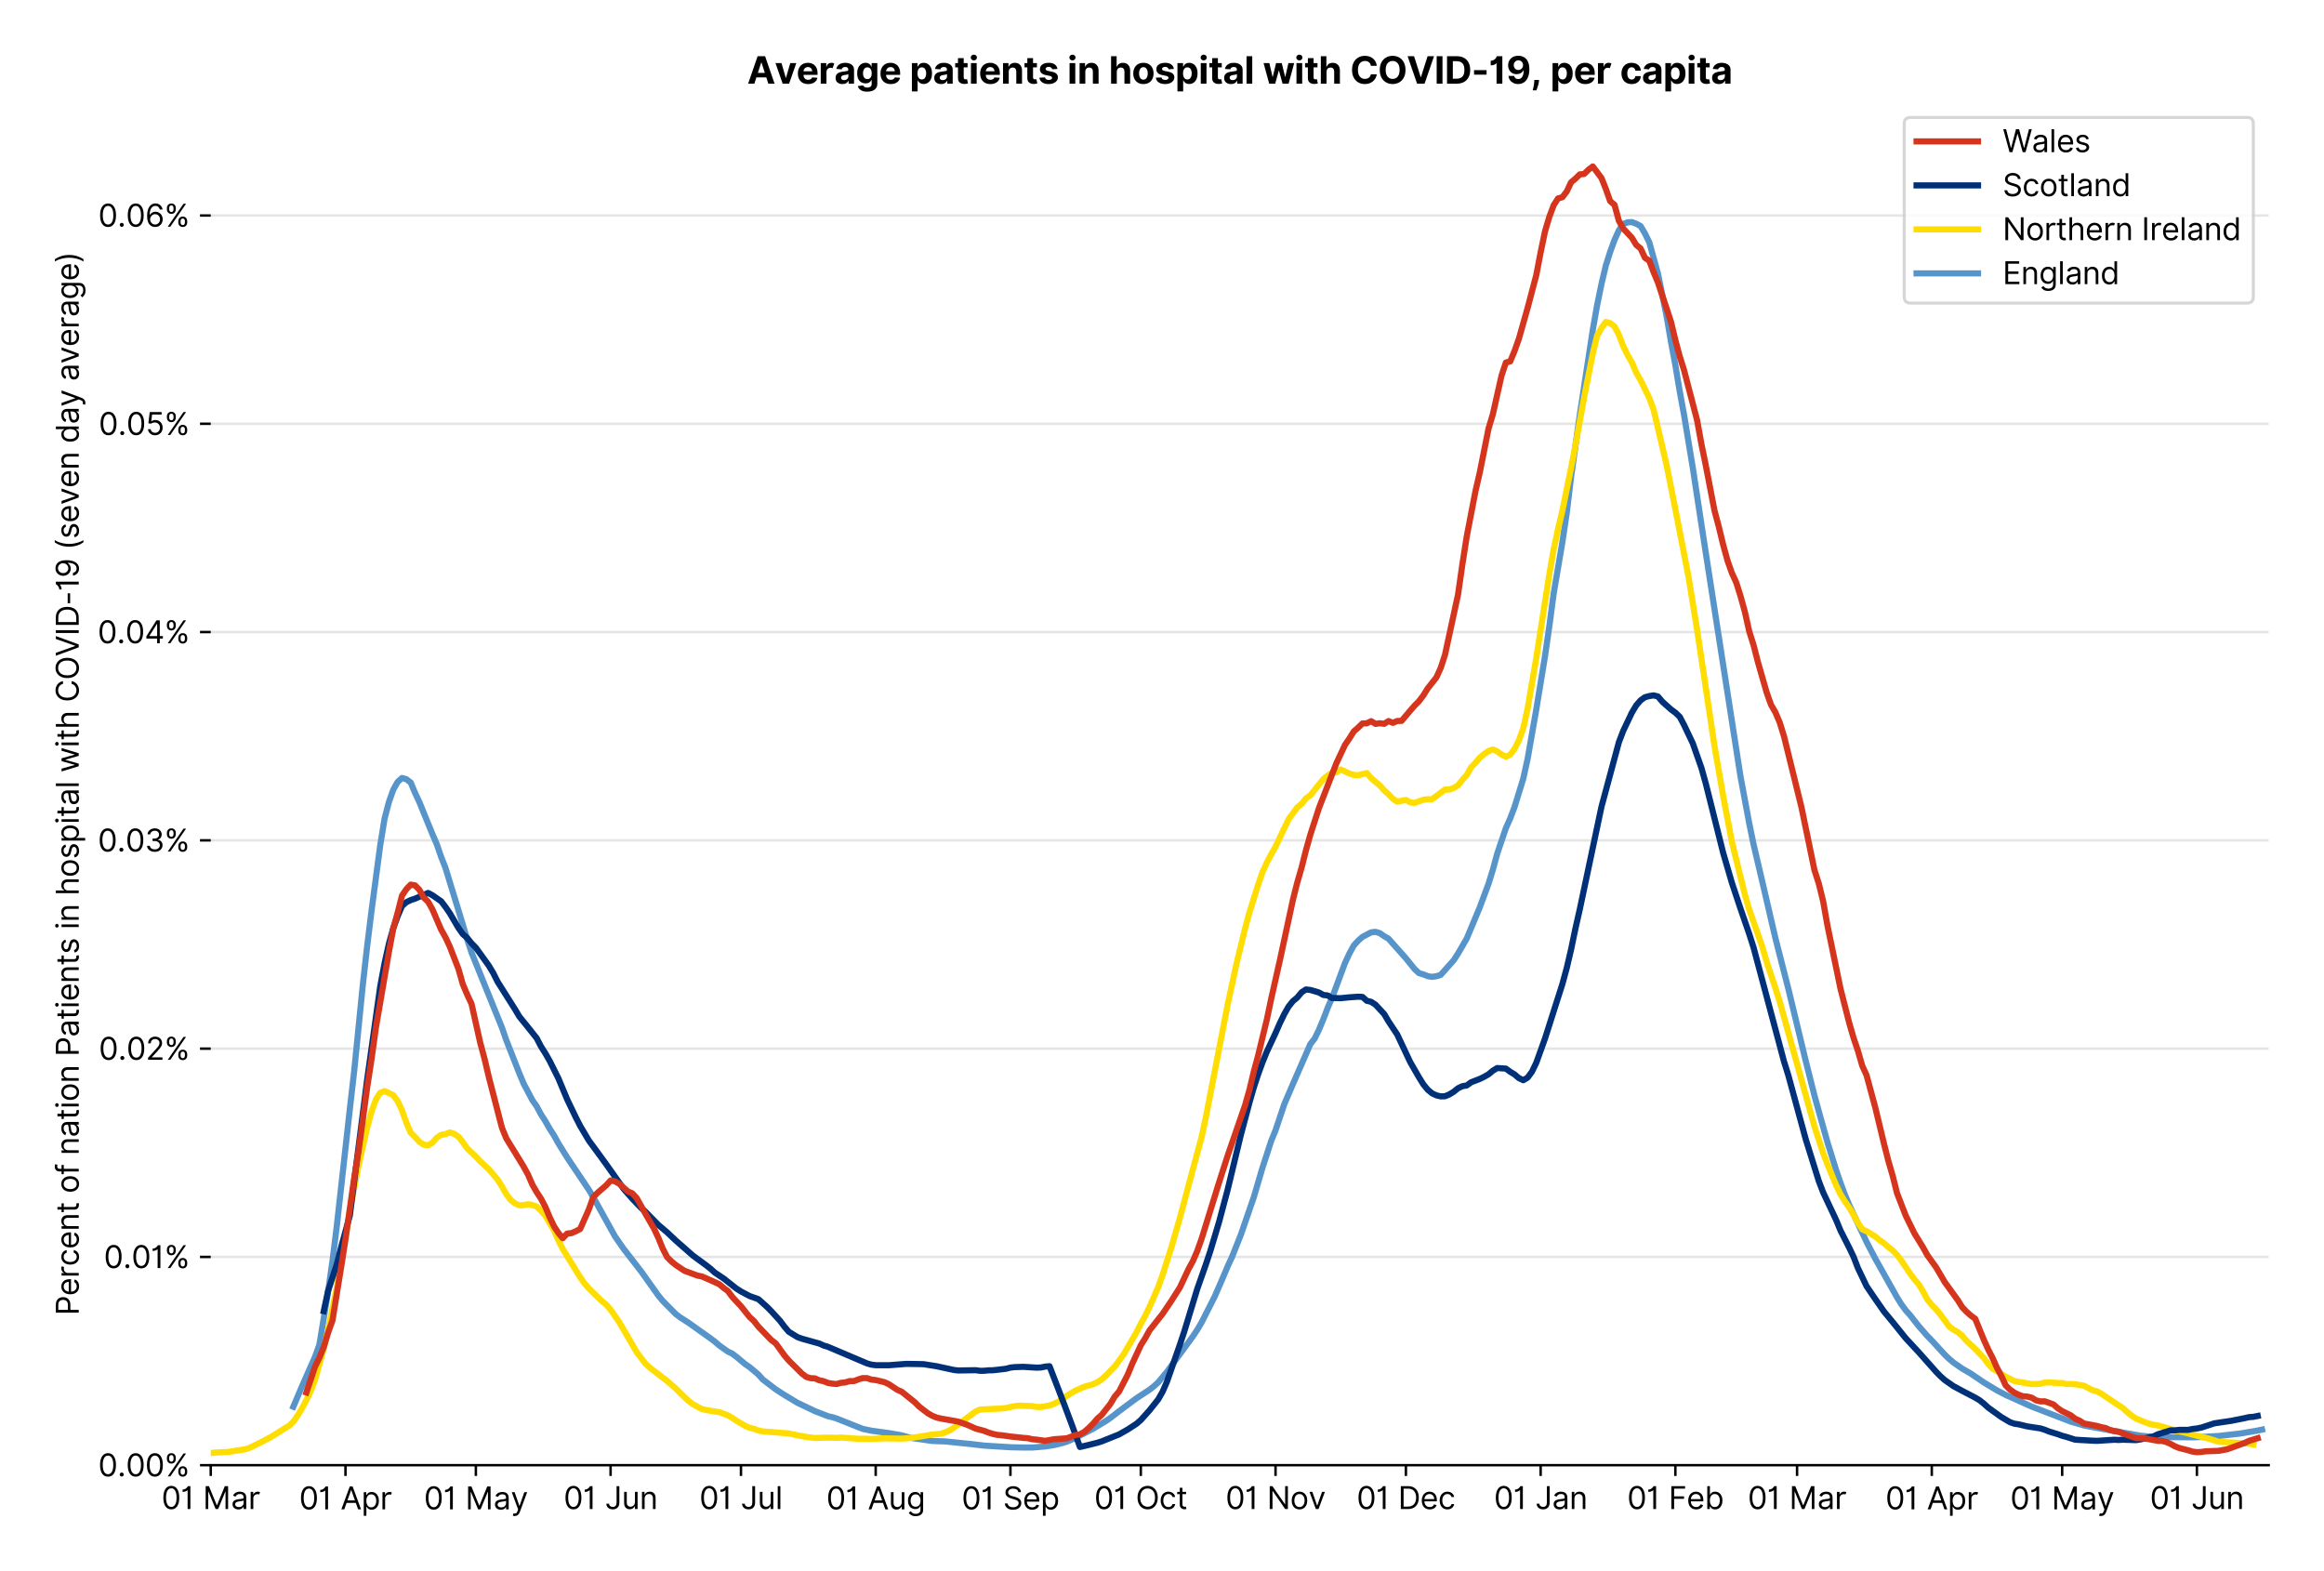 <?xml version="1.0" encoding="utf-8" standalone="no"?>
<!DOCTYPE svg PUBLIC "-//W3C//DTD SVG 1.1//EN"
  "http://www.w3.org/Graphics/SVG/1.1/DTD/svg11.dtd">
<svg version="1.1" viewBox="0 0 756.175 511.276" xmlns="http://www.w3.org/2000/svg" xmlns:xlink="http://www.w3.org/1999/xlink">
 <defs>
  <style type="text/css">*{stroke-linecap:butt;stroke-linejoin:round;}</style>
 </defs>
 <g id="figure_1">
  <g id="patch_1">
   <path d="M 0 511.276 
L 756.175 511.276 
L 756.175 0 
L 0 0 
z
" style="fill:#ffffff;"/>
  </g>
  <g id="axes_1">
   <g id="patch_2">
    <path d="M 68.575 476.745 
L 738.175 476.745 
L 738.175 33.225 
L 68.575 33.225 
z
" style="fill:#ffffff;"/>
   </g>
   <g id="matplotlib.axis_1">
    <g id="xtick_1">
     <g id="line2d_1">
      <defs>
       <path d="M 0 0 
L 0 3.5 
" id="m5fe3075fbd" style="stroke:#000000;stroke-width:0.8;"/>
      </defs>
      <g>
       <use style="stroke:#000000;stroke-width:0.8;" x="68.575" xlink:href="#m5fe3075fbd" y="476.745"/>
      </g>
     </g>
     <g id="text_1">
      <!-- 01 Mar -->
      <g transform="translate(52.538 491.018)scale(0.1 -0.1)">
       <defs>
        <path d="M 2000 -64 
Q 1230 -64 806 561 
Q 382 1186 382 2327 
Q 382 3459 809 4088 
Q 1236 4718 2000 4718 
Q 2764 4718 3191 4088 
Q 3618 3459 3618 2327 
Q 3618 1186 3194 561 
Q 2771 -64 2000 -64 
z
M 2000 436 
Q 2509 436 2791 927 
Q 3073 1418 3073 2327 
Q 3073 3234 2789 3730 
Q 2505 4227 2000 4227 
Q 1496 4227 1211 3730 
Q 927 3234 927 2327 
Q 927 1418 1210 927 
Q 1493 436 2000 436 
z
" id="Inter-Regular-30" transform="scale(0.016)"/>
        <path d="M 1973 4655 
L 1973 0 
L 1409 0 
L 1409 3836 
L 1373 3836 
Q 1341 3773 1209 3692 
Q 1077 3611 868 3551 
Q 659 3491 391 3491 
L 391 3964 
Q 661 3964 859 4061 
Q 1057 4159 1190 4291 
Q 1323 4423 1392 4529 
Q 1461 4636 1473 4655 
L 1973 4655 
z
" id="Inter-Regular-31" transform="scale(0.016)"/>
        <path id="Inter-Regular-20" transform="scale(0.016)"/>
        <path d="M 564 4655 
L 1236 4655 
L 2818 791 
L 2873 791 
L 4455 4655 
L 5127 4655 
L 5127 0 
L 4600 0 
L 4600 3536 
L 4555 3536 
L 3100 0 
L 2591 0 
L 1136 3536 
L 1091 3536 
L 1091 0 
L 564 0 
L 564 4655 
z
" id="Inter-Regular-4d" transform="scale(0.016)"/>
        <path d="M 1518 -82 
Q 1186 -82 916 44 
Q 646 170 486 410 
Q 327 650 327 991 
Q 327 1291 445 1478 
Q 564 1666 761 1773 
Q 959 1880 1199 1933 
Q 1439 1986 1682 2018 
Q 2000 2059 2199 2080 
Q 2398 2102 2490 2154 
Q 2582 2207 2582 2336 
L 2582 2355 
Q 2582 2691 2399 2877 
Q 2216 3064 1846 3064 
Q 1461 3064 1243 2895 
Q 1025 2727 936 2536 
L 427 2718 
Q 564 3036 792 3214 
Q 1021 3393 1292 3464 
Q 1564 3536 1827 3536 
Q 1996 3536 2215 3496 
Q 2434 3457 2640 3334 
Q 2846 3211 2982 2963 
Q 3118 2716 3118 2300 
L 3118 0 
L 2582 0 
L 2582 473 
L 2555 473 
Q 2500 359 2373 229 
Q 2246 100 2034 9 
Q 1823 -82 1518 -82 
z
M 1600 400 
Q 1918 400 2137 525 
Q 2357 650 2469 847 
Q 2582 1045 2582 1264 
L 2582 1755 
Q 2548 1714 2433 1681 
Q 2318 1648 2169 1624 
Q 2021 1600 1881 1583 
Q 1741 1566 1655 1555 
Q 1446 1527 1265 1467 
Q 1084 1407 974 1287 
Q 864 1168 864 964 
Q 864 684 1072 542 
Q 1280 400 1600 400 
z
" id="Inter-Regular-61" transform="scale(0.016)"/>
        <path d="M 491 0 
L 491 3491 
L 1009 3491 
L 1009 2964 
L 1046 2964 
Q 1139 3223 1389 3384 
Q 1639 3545 1955 3545 
Q 2100 3545 2209 3511 
Q 2318 3477 2400 3418 
L 2218 2964 
Q 2161 2993 2085 3010 
Q 2009 3027 1909 3027 
Q 1527 3027 1277 2794 
Q 1027 2561 1027 2209 
L 1027 0 
L 491 0 
z
" id="Inter-Regular-72" transform="scale(0.016)"/>
       </defs>
       <use xlink:href="#Inter-Regular-30"/>
       <use x="62.5" xlink:href="#Inter-Regular-31"/>
       <use x="106.676" xlink:href="#Inter-Regular-20"/>
       <use x="134.801" xlink:href="#Inter-Regular-4d"/>
       <use x="225.994" xlink:href="#Inter-Regular-61"/>
       <use x="282.386" xlink:href="#Inter-Regular-72"/>
      </g>
     </g>
    </g>
    <g id="xtick_2">
     <g id="line2d_2">
      <g>
       <use style="stroke:#000000;stroke-width:0.8;" x="112.412" xlink:href="#m5fe3075fbd" y="476.745"/>
      </g>
     </g>
     <g id="text_2">
      <!-- 01 Apr -->
      <g transform="translate(97.327 491.117)scale(0.1 -0.1)">
       <defs>
        <path d="M 755 0 
L 164 0 
L 1873 4655 
L 2455 4655 
L 4164 0 
L 3573 0 
L 3105 1318 
L 1223 1318 
L 755 0 
z
M 1400 1818 
L 2927 1818 
L 2182 3918 
L 2146 3918 
L 1400 1818 
z
" id="Inter-Regular-41" transform="scale(0.016)"/>
        <path d="M 491 -1309 
L 491 3491 
L 1009 3491 
L 1009 2936 
L 1073 2936 
Q 1132 3027 1237 3169 
Q 1343 3311 1542 3423 
Q 1741 3536 2082 3536 
Q 2523 3536 2859 3315 
Q 3196 3095 3384 2690 
Q 3573 2286 3573 1736 
Q 3573 1182 3384 776 
Q 3196 370 2861 148 
Q 2527 -73 2091 -73 
Q 1755 -73 1552 39 
Q 1350 152 1241 296 
Q 1132 441 1073 536 
L 1027 536 
L 1027 -1309 
L 491 -1309 
z
M 1018 1745 
Q 1018 1152 1276 780 
Q 1534 409 2018 409 
Q 2355 409 2581 587 
Q 2807 766 2921 1069 
Q 3036 1373 3036 1745 
Q 3036 2114 2923 2410 
Q 2811 2707 2585 2881 
Q 2359 3055 2018 3055 
Q 1527 3055 1272 2693 
Q 1018 2332 1018 1745 
z
" id="Inter-Regular-70" transform="scale(0.016)"/>
       </defs>
       <use xlink:href="#Inter-Regular-30"/>
       <use x="62.5" xlink:href="#Inter-Regular-31"/>
       <use x="106.676" xlink:href="#Inter-Regular-20"/>
       <use x="134.801" xlink:href="#Inter-Regular-41"/>
       <use x="202.415" xlink:href="#Inter-Regular-70"/>
       <use x="263.352" xlink:href="#Inter-Regular-72"/>
      </g>
     </g>
    </g>
    <g id="xtick_3">
     <g id="line2d_3">
      <g>
       <use style="stroke:#000000;stroke-width:0.8;" x="154.835" xlink:href="#m5fe3075fbd" y="476.745"/>
      </g>
     </g>
     <g id="text_3">
      <!-- 01 May -->
      <g transform="translate(137.932 491.117)scale(0.1 -0.1)">
       <defs>
        <path d="M 818 -1355 
Q 682 -1355 575 -1333 
Q 468 -1311 427 -1291 
L 564 -818 
Q 857 -893 1053 -814 
Q 1250 -736 1391 -345 
L 1509 -18 
L 218 3491 
L 800 3491 
L 1764 709 
L 1800 709 
L 2764 3491 
L 3346 3491 
L 1846 -564 
Q 1550 -1355 818 -1355 
z
" id="Inter-Regular-79" transform="scale(0.016)"/>
       </defs>
       <use xlink:href="#Inter-Regular-30"/>
       <use x="62.5" xlink:href="#Inter-Regular-31"/>
       <use x="106.676" xlink:href="#Inter-Regular-20"/>
       <use x="134.801" xlink:href="#Inter-Regular-4d"/>
       <use x="225.994" xlink:href="#Inter-Regular-61"/>
       <use x="282.386" xlink:href="#Inter-Regular-79"/>
      </g>
     </g>
    </g>
    <g id="xtick_4">
     <g id="line2d_4">
      <g>
       <use style="stroke:#000000;stroke-width:0.8;" x="198.672" xlink:href="#m5fe3075fbd" y="476.745"/>
      </g>
     </g>
     <g id="text_4">
      <!-- 01 Jun -->
      <g transform="translate(183.387 491.018)scale(0.1 -0.1)">
       <defs>
        <path d="M 2346 4655 
L 2909 4655 
L 2909 1327 
Q 2909 657 2549 296 
Q 2189 -64 1582 -64 
Q 1200 -64 902 76 
Q 605 216 434 475 
Q 264 734 264 1091 
L 818 1091 
Q 818 795 1034 615 
Q 1250 436 1582 436 
Q 1948 436 2147 664 
Q 2346 893 2346 1327 
L 2346 4655 
z
" id="Inter-Regular-4a" transform="scale(0.016)"/>
        <path d="M 2691 1427 
L 2691 3491 
L 3227 3491 
L 3227 0 
L 2691 0 
L 2691 591 
L 2655 591 
Q 2532 325 2273 140 
Q 2014 -45 1618 -45 
Q 1127 -45 809 280 
Q 491 605 491 1273 
L 491 3491 
L 1027 3491 
L 1027 1309 
Q 1027 927 1242 700 
Q 1457 473 1791 473 
Q 1991 473 2199 575 
Q 2407 677 2549 888 
Q 2691 1100 2691 1427 
z
" id="Inter-Regular-75" transform="scale(0.016)"/>
        <path d="M 1027 2100 
L 1027 0 
L 491 0 
L 491 3491 
L 1009 3491 
L 1009 2945 
L 1055 2945 
Q 1177 3211 1427 3373 
Q 1677 3536 2073 3536 
Q 2602 3536 2928 3211 
Q 3255 2886 3255 2218 
L 3255 0 
L 2718 0 
L 2718 2182 
Q 2718 2593 2504 2824 
Q 2291 3055 1918 3055 
Q 1534 3055 1280 2806 
Q 1027 2557 1027 2100 
z
" id="Inter-Regular-6e" transform="scale(0.016)"/>
       </defs>
       <use xlink:href="#Inter-Regular-30"/>
       <use x="62.5" xlink:href="#Inter-Regular-31"/>
       <use x="106.676" xlink:href="#Inter-Regular-20"/>
       <use x="134.801" xlink:href="#Inter-Regular-4a"/>
       <use x="189.063" xlink:href="#Inter-Regular-75"/>
       <use x="247.159" xlink:href="#Inter-Regular-6e"/>
      </g>
     </g>
    </g>
    <g id="xtick_5">
     <g id="line2d_5">
      <g>
       <use style="stroke:#000000;stroke-width:0.8;" x="241.095" xlink:href="#m5fe3075fbd" y="476.745"/>
      </g>
     </g>
     <g id="text_5">
      <!-- 01 Jul -->
      <g transform="translate(227.551 491.018)scale(0.1 -0.1)">
       <defs>
        <path d="M 1027 4655 
L 1027 0 
L 491 0 
L 491 4655 
L 1027 4655 
z
" id="Inter-Regular-6c" transform="scale(0.016)"/>
       </defs>
       <use xlink:href="#Inter-Regular-30"/>
       <use x="62.5" xlink:href="#Inter-Regular-31"/>
       <use x="106.676" xlink:href="#Inter-Regular-20"/>
       <use x="134.801" xlink:href="#Inter-Regular-4a"/>
       <use x="189.063" xlink:href="#Inter-Regular-75"/>
       <use x="247.159" xlink:href="#Inter-Regular-6c"/>
      </g>
     </g>
    </g>
    <g id="xtick_6">
     <g id="line2d_6">
      <g>
       <use style="stroke:#000000;stroke-width:0.8;" x="284.931" xlink:href="#m5fe3075fbd" y="476.745"/>
      </g>
     </g>
     <g id="text_6">
      <!-- 01 Aug -->
      <g transform="translate(268.86 491.117)scale(0.1 -0.1)">
       <defs>
        <path d="M 1900 -1382 
Q 1316 -1382 976 -1169 
Q 636 -957 473 -682 
L 900 -382 
Q 973 -477 1084 -601 
Q 1196 -725 1390 -817 
Q 1584 -909 1900 -909 
Q 2323 -909 2598 -704 
Q 2873 -500 2873 -64 
L 2873 645 
L 2827 645 
Q 2768 550 2660 410 
Q 2552 270 2351 162 
Q 2150 55 1809 55 
Q 1386 55 1051 255 
Q 716 455 521 836 
Q 327 1218 327 1764 
Q 327 2300 516 2699 
Q 705 3098 1041 3317 
Q 1377 3536 1818 3536 
Q 2159 3536 2360 3423 
Q 2561 3311 2669 3169 
Q 2777 3027 2836 2936 
L 2891 2936 
L 2891 3491 
L 3409 3491 
L 3409 -100 
Q 3409 -550 3205 -833 
Q 3002 -1116 2660 -1249 
Q 2318 -1382 1900 -1382 
z
M 1882 536 
Q 2366 536 2624 864 
Q 2882 1193 2882 1773 
Q 2882 2339 2627 2697 
Q 2373 3055 1882 3055 
Q 1541 3055 1315 2882 
Q 1089 2709 976 2418 
Q 864 2127 864 1773 
Q 864 1227 1120 881 
Q 1377 536 1882 536 
z
" id="Inter-Regular-67" transform="scale(0.016)"/>
       </defs>
       <use xlink:href="#Inter-Regular-30"/>
       <use x="62.5" xlink:href="#Inter-Regular-31"/>
       <use x="106.676" xlink:href="#Inter-Regular-20"/>
       <use x="134.801" xlink:href="#Inter-Regular-41"/>
       <use x="202.415" xlink:href="#Inter-Regular-75"/>
       <use x="260.511" xlink:href="#Inter-Regular-67"/>
      </g>
     </g>
    </g>
    <g id="xtick_7">
     <g id="line2d_7">
      <g>
       <use style="stroke:#000000;stroke-width:0.8;" x="328.768" xlink:href="#m5fe3075fbd" y="476.745"/>
      </g>
     </g>
     <g id="text_7">
      <!-- 01 Sep -->
      <g transform="translate(312.881 491.117)scale(0.1 -0.1)">
       <defs>
        <path d="M 3109 3491 
Q 3068 3836 2777 4027 
Q 2486 4218 2064 4218 
Q 1600 4218 1318 3999 
Q 1036 3780 1036 3445 
Q 1036 3195 1189 3042 
Q 1343 2889 1553 2803 
Q 1764 2718 1936 2673 
L 2409 2545 
Q 2591 2498 2815 2414 
Q 3039 2330 3244 2185 
Q 3450 2041 3584 1816 
Q 3718 1591 3718 1264 
Q 3718 886 3521 581 
Q 3325 277 2949 97 
Q 2573 -82 2036 -82 
Q 1286 -82 845 272 
Q 405 627 364 1200 
L 946 1200 
Q 968 936 1124 764 
Q 1280 593 1519 510 
Q 1759 427 2036 427 
Q 2359 427 2616 533 
Q 2873 639 3023 828 
Q 3173 1018 3173 1273 
Q 3173 1505 3043 1650 
Q 2914 1795 2702 1886 
Q 2491 1977 2246 2045 
L 1673 2209 
Q 1127 2366 809 2657 
Q 491 2948 491 3418 
Q 491 3809 703 4101 
Q 916 4393 1276 4555 
Q 1636 4718 2082 4718 
Q 2532 4718 2882 4558 
Q 3232 4398 3437 4120 
Q 3643 3843 3655 3491 
L 3109 3491 
z
" id="Inter-Regular-53" transform="scale(0.016)"/>
        <path d="M 1955 -73 
Q 1450 -73 1085 151 
Q 721 375 524 778 
Q 327 1182 327 1718 
Q 327 2255 524 2665 
Q 721 3075 1074 3305 
Q 1427 3536 1900 3536 
Q 2173 3536 2439 3445 
Q 2705 3355 2923 3151 
Q 3141 2948 3270 2614 
Q 3400 2280 3400 1791 
L 3400 1564 
L 866 1564 
Q 884 1005 1183 707 
Q 1482 409 1955 409 
Q 2271 409 2498 545 
Q 2725 682 2827 955 
L 3346 809 
Q 3223 414 2854 170 
Q 2486 -73 1955 -73 
z
M 866 2027 
L 2855 2027 
Q 2855 2470 2595 2762 
Q 2336 3055 1900 3055 
Q 1593 3055 1368 2911 
Q 1143 2768 1013 2533 
Q 884 2298 866 2027 
z
" id="Inter-Regular-65" transform="scale(0.016)"/>
       </defs>
       <use xlink:href="#Inter-Regular-30"/>
       <use x="62.5" xlink:href="#Inter-Regular-31"/>
       <use x="106.676" xlink:href="#Inter-Regular-20"/>
       <use x="134.801" xlink:href="#Inter-Regular-53"/>
       <use x="198.58" xlink:href="#Inter-Regular-65"/>
       <use x="256.818" xlink:href="#Inter-Regular-70"/>
      </g>
     </g>
    </g>
    <g id="xtick_8">
     <g id="line2d_8">
      <g>
       <use style="stroke:#000000;stroke-width:0.8;" x="371.191" xlink:href="#m5fe3075fbd" y="476.745"/>
      </g>
     </g>
     <g id="text_8">
      <!-- 01 Oct -->
      <g transform="translate(356.035 491.018)scale(0.1 -0.1)">
       <defs>
        <path d="M 4491 2327 
Q 4491 1591 4225 1054 
Q 3959 518 3495 227 
Q 3032 -64 2436 -64 
Q 1841 -64 1377 227 
Q 914 518 648 1054 
Q 382 1591 382 2327 
Q 382 3064 648 3600 
Q 914 4136 1377 4427 
Q 1841 4718 2436 4718 
Q 3032 4718 3495 4427 
Q 3959 4136 4225 3600 
Q 4491 3064 4491 2327 
z
M 3946 2327 
Q 3946 2932 3744 3348 
Q 3543 3764 3201 3977 
Q 2859 4191 2436 4191 
Q 2014 4191 1672 3977 
Q 1330 3764 1128 3348 
Q 927 2932 927 2327 
Q 927 1723 1128 1307 
Q 1330 891 1672 677 
Q 2014 464 2436 464 
Q 2859 464 3201 677 
Q 3543 891 3744 1307 
Q 3946 1723 3946 2327 
z
" id="Inter-Regular-4f" transform="scale(0.016)"/>
        <path d="M 1909 -73 
Q 1418 -73 1063 159 
Q 709 391 518 798 
Q 327 1205 327 1727 
Q 327 2259 524 2667 
Q 721 3075 1074 3305 
Q 1427 3536 1900 3536 
Q 2268 3536 2563 3400 
Q 2859 3264 3047 3018 
Q 3236 2773 3282 2445 
L 2746 2445 
Q 2684 2684 2474 2869 
Q 2264 3055 1909 3055 
Q 1439 3055 1151 2697 
Q 864 2339 864 1745 
Q 864 1139 1148 774 
Q 1432 409 1909 409 
Q 2223 409 2447 570 
Q 2671 732 2746 1018 
L 3282 1018 
Q 3236 709 3058 462 
Q 2880 216 2588 71 
Q 2296 -73 1909 -73 
z
" id="Inter-Regular-63" transform="scale(0.016)"/>
        <path d="M 2009 3491 
L 2009 3036 
L 1264 3036 
L 1264 1000 
Q 1264 773 1331 660 
Q 1398 548 1503 510 
Q 1609 473 1727 473 
Q 1816 473 1873 483 
Q 1930 493 1964 500 
L 2073 18 
Q 2018 -2 1920 -23 
Q 1823 -45 1673 -45 
Q 1446 -45 1228 52 
Q 1011 150 869 350 
Q 727 550 727 855 
L 727 3036 
L 200 3036 
L 200 3491 
L 727 3491 
L 727 4327 
L 1264 4327 
L 1264 3491 
L 2009 3491 
z
" id="Inter-Regular-74" transform="scale(0.016)"/>
       </defs>
       <use xlink:href="#Inter-Regular-30"/>
       <use x="62.5" xlink:href="#Inter-Regular-31"/>
       <use x="106.676" xlink:href="#Inter-Regular-20"/>
       <use x="134.801" xlink:href="#Inter-Regular-4f"/>
       <use x="210.938" xlink:href="#Inter-Regular-63"/>
       <use x="266.761" xlink:href="#Inter-Regular-74"/>
      </g>
     </g>
    </g>
    <g id="xtick_9">
     <g id="line2d_9">
      <g>
       <use style="stroke:#000000;stroke-width:0.8;" x="415.028" xlink:href="#m5fe3075fbd" y="476.745"/>
      </g>
     </g>
     <g id="text_9">
      <!-- 01 Nov -->
      <g transform="translate(398.757 491.018)scale(0.1 -0.1)">
       <defs>
        <path d="M 4255 4655 
L 4255 0 
L 3709 0 
L 1173 3655 
L 1127 3655 
L 1127 0 
L 564 0 
L 564 4655 
L 1109 4655 
L 3655 991 
L 3700 991 
L 3700 4655 
L 4255 4655 
z
" id="Inter-Regular-4e" transform="scale(0.016)"/>
        <path d="M 1909 -73 
Q 1436 -73 1080 152 
Q 725 377 526 781 
Q 327 1186 327 1727 
Q 327 2273 526 2679 
Q 725 3086 1080 3311 
Q 1436 3536 1909 3536 
Q 2382 3536 2737 3311 
Q 3093 3086 3292 2679 
Q 3491 2273 3491 1727 
Q 3491 1186 3292 781 
Q 3093 377 2737 152 
Q 2382 -73 1909 -73 
z
M 1909 409 
Q 2268 409 2500 593 
Q 2732 777 2843 1077 
Q 2955 1377 2955 1727 
Q 2955 2077 2843 2379 
Q 2732 2682 2500 2868 
Q 2268 3055 1909 3055 
Q 1550 3055 1318 2868 
Q 1086 2682 975 2379 
Q 864 2077 864 1727 
Q 864 1377 975 1077 
Q 1086 777 1318 593 
Q 1550 409 1909 409 
z
" id="Inter-Regular-6f" transform="scale(0.016)"/>
        <path d="M 3346 3491 
L 2055 0 
L 1509 0 
L 218 3491 
L 800 3491 
L 1764 709 
L 1800 709 
L 2764 3491 
L 3346 3491 
z
" id="Inter-Regular-76" transform="scale(0.016)"/>
       </defs>
       <use xlink:href="#Inter-Regular-30"/>
       <use x="62.5" xlink:href="#Inter-Regular-31"/>
       <use x="106.676" xlink:href="#Inter-Regular-20"/>
       <use x="134.801" xlink:href="#Inter-Regular-4e"/>
       <use x="210.085" xlink:href="#Inter-Regular-6f"/>
       <use x="269.744" xlink:href="#Inter-Regular-76"/>
      </g>
     </g>
    </g>
    <g id="xtick_10">
     <g id="line2d_10">
      <g>
       <use style="stroke:#000000;stroke-width:0.8;" x="457.451" xlink:href="#m5fe3075fbd" y="476.745"/>
      </g>
     </g>
     <g id="text_10">
      <!-- 01 Dec -->
      <g transform="translate(441.414 491.018)scale(0.1 -0.1)">
       <defs>
        <path d="M 2000 0 
L 564 0 
L 564 4655 
L 2064 4655 
Q 2741 4655 3223 4376 
Q 3705 4098 3961 3578 
Q 4218 3059 4218 2336 
Q 4218 1609 3959 1085 
Q 3700 561 3204 280 
Q 2709 0 2000 0 
z
M 1127 500 
L 1964 500 
Q 2830 500 3251 992 
Q 3673 1484 3673 2336 
Q 3673 3182 3259 3668 
Q 2846 4155 2027 4155 
L 1127 4155 
L 1127 500 
z
" id="Inter-Regular-44" transform="scale(0.016)"/>
       </defs>
       <use xlink:href="#Inter-Regular-30"/>
       <use x="62.5" xlink:href="#Inter-Regular-31"/>
       <use x="106.676" xlink:href="#Inter-Regular-20"/>
       <use x="134.801" xlink:href="#Inter-Regular-44"/>
       <use x="206.676" xlink:href="#Inter-Regular-65"/>
       <use x="264.915" xlink:href="#Inter-Regular-63"/>
      </g>
     </g>
    </g>
    <g id="xtick_11">
     <g id="line2d_11">
      <g>
       <use style="stroke:#000000;stroke-width:0.8;" x="501.288" xlink:href="#m5fe3075fbd" y="476.745"/>
      </g>
     </g>
     <g id="text_11">
      <!-- 01 Jan -->
      <g transform="translate(486.089 491.018)scale(0.1 -0.1)">
       <use xlink:href="#Inter-Regular-30"/>
       <use x="62.5" xlink:href="#Inter-Regular-31"/>
       <use x="106.676" xlink:href="#Inter-Regular-20"/>
       <use x="134.801" xlink:href="#Inter-Regular-4a"/>
       <use x="189.063" xlink:href="#Inter-Regular-61"/>
       <use x="245.455" xlink:href="#Inter-Regular-6e"/>
      </g>
     </g>
    </g>
    <g id="xtick_12">
     <g id="line2d_12">
      <g>
       <use style="stroke:#000000;stroke-width:0.8;" x="545.125" xlink:href="#m5fe3075fbd" y="476.745"/>
      </g>
     </g>
     <g id="text_12">
      <!-- 01 Feb -->
      <g transform="translate(529.436 491.018)scale(0.1 -0.1)">
       <defs>
        <path d="M 564 0 
L 564 4655 
L 3355 4655 
L 3355 4155 
L 1127 4155 
L 1127 2582 
L 3146 2582 
L 3146 2082 
L 1127 2082 
L 1127 0 
L 564 0 
z
" id="Inter-Regular-46" transform="scale(0.016)"/>
        <path d="M 564 0 
L 564 4655 
L 1100 4655 
L 1100 2936 
L 1146 2936 
Q 1205 3027 1310 3169 
Q 1416 3311 1615 3423 
Q 1814 3536 2155 3536 
Q 2596 3536 2932 3315 
Q 3268 3095 3457 2690 
Q 3646 2286 3646 1736 
Q 3646 1182 3457 776 
Q 3268 370 2934 148 
Q 2600 -73 2164 -73 
Q 1827 -73 1625 39 
Q 1423 152 1314 296 
Q 1205 441 1146 536 
L 1082 536 
L 1082 0 
L 564 0 
z
M 1091 1745 
Q 1091 1152 1349 780 
Q 1607 409 2091 409 
Q 2427 409 2653 587 
Q 2880 766 2994 1069 
Q 3109 1373 3109 1745 
Q 3109 2114 2996 2410 
Q 2884 2707 2658 2881 
Q 2432 3055 2091 3055 
Q 1600 3055 1345 2693 
Q 1091 2332 1091 1745 
z
" id="Inter-Regular-62" transform="scale(0.016)"/>
       </defs>
       <use xlink:href="#Inter-Regular-30"/>
       <use x="62.5" xlink:href="#Inter-Regular-31"/>
       <use x="106.676" xlink:href="#Inter-Regular-20"/>
       <use x="134.801" xlink:href="#Inter-Regular-46"/>
       <use x="193.466" xlink:href="#Inter-Regular-65"/>
       <use x="251.705" xlink:href="#Inter-Regular-62"/>
      </g>
     </g>
    </g>
    <g id="xtick_13">
     <g id="line2d_13">
      <g>
       <use style="stroke:#000000;stroke-width:0.8;" x="584.72" xlink:href="#m5fe3075fbd" y="476.745"/>
      </g>
     </g>
     <g id="text_13">
      <!-- 01 Mar -->
      <g transform="translate(568.683 491.018)scale(0.1 -0.1)">
       <use xlink:href="#Inter-Regular-30"/>
       <use x="62.5" xlink:href="#Inter-Regular-31"/>
       <use x="106.676" xlink:href="#Inter-Regular-20"/>
       <use x="134.801" xlink:href="#Inter-Regular-4d"/>
       <use x="225.994" xlink:href="#Inter-Regular-61"/>
       <use x="282.386" xlink:href="#Inter-Regular-72"/>
      </g>
     </g>
    </g>
    <g id="xtick_14">
     <g id="line2d_14">
      <g>
       <use style="stroke:#000000;stroke-width:0.8;" x="628.557" xlink:href="#m5fe3075fbd" y="476.745"/>
      </g>
     </g>
     <g id="text_14">
      <!-- 01 Apr -->
      <g transform="translate(613.471 491.117)scale(0.1 -0.1)">
       <use xlink:href="#Inter-Regular-30"/>
       <use x="62.5" xlink:href="#Inter-Regular-31"/>
       <use x="106.676" xlink:href="#Inter-Regular-20"/>
       <use x="134.801" xlink:href="#Inter-Regular-41"/>
       <use x="202.415" xlink:href="#Inter-Regular-70"/>
       <use x="263.352" xlink:href="#Inter-Regular-72"/>
      </g>
     </g>
    </g>
    <g id="xtick_15">
     <g id="line2d_15">
      <g>
       <use style="stroke:#000000;stroke-width:0.8;" x="670.979" xlink:href="#m5fe3075fbd" y="476.745"/>
      </g>
     </g>
     <g id="text_15">
      <!-- 01 May -->
      <g transform="translate(654.076 491.117)scale(0.1 -0.1)">
       <use xlink:href="#Inter-Regular-30"/>
       <use x="62.5" xlink:href="#Inter-Regular-31"/>
       <use x="106.676" xlink:href="#Inter-Regular-20"/>
       <use x="134.801" xlink:href="#Inter-Regular-4d"/>
       <use x="225.994" xlink:href="#Inter-Regular-61"/>
       <use x="282.386" xlink:href="#Inter-Regular-79"/>
      </g>
     </g>
    </g>
    <g id="xtick_16">
     <g id="line2d_16">
      <g>
       <use style="stroke:#000000;stroke-width:0.8;" x="714.816" xlink:href="#m5fe3075fbd" y="476.745"/>
      </g>
     </g>
     <g id="text_16">
      <!-- 01 Jun -->
      <g transform="translate(699.532 491.018)scale(0.1 -0.1)">
       <use xlink:href="#Inter-Regular-30"/>
       <use x="62.5" xlink:href="#Inter-Regular-31"/>
       <use x="106.676" xlink:href="#Inter-Regular-20"/>
       <use x="134.801" xlink:href="#Inter-Regular-4a"/>
       <use x="189.063" xlink:href="#Inter-Regular-75"/>
       <use x="247.159" xlink:href="#Inter-Regular-6e"/>
      </g>
     </g>
    </g>
   </g>
   <g id="matplotlib.axis_2">
    <g id="ytick_1">
     <g id="line2d_17">
      <path clip-path="url(#pd4ea15a105)" d="M 68.575 476.745 
L 738.175 476.745 
" style="fill:none;stroke:#e5e5e5;stroke-linecap:square;stroke-width:0.8;"/>
     </g>
     <g id="line2d_18">
      <defs>
       <path d="M 0 0 
L -3.5 0 
" id="m1acfe397e5" style="stroke:#000000;stroke-width:0.8;"/>
      </defs>
      <g>
       <use style="stroke:#000000;stroke-width:0.8;" x="68.575" xlink:href="#m1acfe397e5" y="476.745"/>
      </g>
     </g>
     <g id="text_17">
      <!-- 0.00% -->
      <g transform="translate(31.944 480.382)scale(0.1 -0.1)">
       <defs>
        <path d="M 882 -36 
Q 714 -36 593 84 
Q 473 205 473 373 
Q 473 541 593 661 
Q 714 782 882 782 
Q 1050 782 1170 661 
Q 1291 541 1291 373 
Q 1291 205 1170 84 
Q 1050 -36 882 -36 
z
" id="Inter-Regular-2e" transform="scale(0.016)"/>
        <path d="M 2855 873 
L 2855 1118 
Q 2855 1373 2960 1585 
Q 3066 1798 3269 1926 
Q 3473 2055 3764 2055 
Q 4059 2055 4259 1926 
Q 4459 1798 4561 1585 
Q 4664 1373 4664 1118 
L 4664 873 
Q 4664 618 4560 405 
Q 4457 193 4256 64 
Q 4055 -64 3764 -64 
Q 3468 -64 3266 64 
Q 3064 193 2959 405 
Q 2855 618 2855 873 
z
M 536 3536 
L 536 3782 
Q 536 4036 642 4248 
Q 748 4461 951 4589 
Q 1155 4718 1446 4718 
Q 1741 4718 1941 4589 
Q 2141 4461 2243 4248 
Q 2346 4036 2346 3782 
L 2346 3536 
Q 2346 3282 2242 3069 
Q 2139 2857 1937 2728 
Q 1736 2600 1446 2600 
Q 1150 2600 948 2728 
Q 746 2857 641 3069 
Q 536 3282 536 3536 
z
M 709 0 
L 3909 4655 
L 4427 4655 
L 1227 0 
L 709 0 
z
M 3318 1118 
L 3318 873 
Q 3318 661 3418 494 
Q 3518 327 3764 327 
Q 4002 327 4101 494 
Q 4200 661 4200 873 
L 4200 1118 
Q 4200 1330 4104 1497 
Q 4009 1664 3764 1664 
Q 3525 1664 3421 1497 
Q 3318 1330 3318 1118 
z
M 1000 3782 
L 1000 3536 
Q 1000 3325 1100 3158 
Q 1200 2991 1446 2991 
Q 1684 2991 1783 3158 
Q 1882 3325 1882 3536 
L 1882 3782 
Q 1882 3993 1786 4160 
Q 1691 4327 1446 4327 
Q 1207 4327 1103 4160 
Q 1000 3993 1000 3782 
z
" id="Inter-Regular-25" transform="scale(0.016)"/>
       </defs>
       <use xlink:href="#Inter-Regular-30"/>
       <use x="62.5" xlink:href="#Inter-Regular-2e"/>
       <use x="90.057" xlink:href="#Inter-Regular-30"/>
       <use x="152.557" xlink:href="#Inter-Regular-30"/>
       <use x="215.057" xlink:href="#Inter-Regular-25"/>
      </g>
     </g>
    </g>
    <g id="ytick_2">
     <g id="line2d_19">
      <path clip-path="url(#pd4ea15a105)" d="M 68.575 408.975 
L 738.175 408.975 
" style="fill:none;stroke:#e5e5e5;stroke-linecap:square;stroke-width:0.8;"/>
     </g>
     <g id="line2d_20">
      <g>
       <use style="stroke:#000000;stroke-width:0.8;" x="68.575" xlink:href="#m1acfe397e5" y="408.975"/>
      </g>
     </g>
     <g id="text_18">
      <!-- 0.01% -->
      <g transform="translate(33.777 412.611)scale(0.1 -0.1)">
       <use xlink:href="#Inter-Regular-30"/>
       <use x="62.5" xlink:href="#Inter-Regular-2e"/>
       <use x="90.057" xlink:href="#Inter-Regular-30"/>
       <use x="152.557" xlink:href="#Inter-Regular-31"/>
       <use x="196.733" xlink:href="#Inter-Regular-25"/>
      </g>
     </g>
    </g>
    <g id="ytick_3">
     <g id="line2d_21">
      <path clip-path="url(#pd4ea15a105)" d="M 68.575 341.204 
L 738.175 341.204 
" style="fill:none;stroke:#e5e5e5;stroke-linecap:square;stroke-width:0.8;"/>
     </g>
     <g id="line2d_22">
      <g>
       <use style="stroke:#000000;stroke-width:0.8;" x="68.575" xlink:href="#m1acfe397e5" y="341.204"/>
      </g>
     </g>
     <g id="text_19">
      <!-- 0.02% -->
      <g transform="translate(32.142 344.841)scale(0.1 -0.1)">
       <defs>
        <path d="M 482 0 
L 482 409 
L 2018 2091 
Q 2289 2386 2464 2605 
Q 2639 2825 2724 3019 
Q 2809 3214 2809 3427 
Q 2809 3795 2553 4011 
Q 2298 4227 1918 4227 
Q 1514 4227 1275 3985 
Q 1036 3743 1036 3345 
L 500 3345 
Q 500 3755 688 4064 
Q 877 4373 1203 4545 
Q 1530 4718 1936 4718 
Q 2346 4718 2661 4545 
Q 2977 4373 3156 4079 
Q 3336 3786 3336 3427 
Q 3336 3170 3244 2926 
Q 3152 2682 2926 2383 
Q 2700 2084 2300 1655 
L 1255 536 
L 1255 500 
L 3418 500 
L 3418 0 
L 482 0 
z
" id="Inter-Regular-32" transform="scale(0.016)"/>
       </defs>
       <use xlink:href="#Inter-Regular-30"/>
       <use x="62.5" xlink:href="#Inter-Regular-2e"/>
       <use x="90.057" xlink:href="#Inter-Regular-30"/>
       <use x="152.557" xlink:href="#Inter-Regular-32"/>
       <use x="213.068" xlink:href="#Inter-Regular-25"/>
      </g>
     </g>
    </g>
    <g id="ytick_4">
     <g id="line2d_23">
      <path clip-path="url(#pd4ea15a105)" d="M 68.575 273.434 
L 738.175 273.434 
" style="fill:none;stroke:#e5e5e5;stroke-linecap:square;stroke-width:0.8;"/>
     </g>
     <g id="line2d_24">
      <g>
       <use style="stroke:#000000;stroke-width:0.8;" x="68.575" xlink:href="#m1acfe397e5" y="273.434"/>
      </g>
     </g>
     <g id="text_20">
      <!-- 0.03% -->
      <g transform="translate(31.83 277.07)scale(0.1 -0.1)">
       <defs>
        <path d="M 2055 -64 
Q 1605 -64 1253 90 
Q 902 245 696 521 
Q 491 798 473 1164 
L 1046 1164 
Q 1071 827 1356 631 
Q 1641 436 2046 436 
Q 2493 436 2783 664 
Q 3073 893 3073 1264 
Q 3073 1650 2787 1893 
Q 2502 2136 1973 2136 
L 1600 2136 
L 1600 2636 
L 1973 2636 
Q 2386 2636 2647 2856 
Q 2909 3077 2909 3445 
Q 2909 3798 2679 4012 
Q 2450 4227 2064 4227 
Q 1823 4227 1610 4139 
Q 1398 4052 1264 3887 
Q 1130 3723 1118 3491 
L 573 3491 
Q 586 3857 793 4133 
Q 1000 4409 1335 4563 
Q 1671 4718 2073 4718 
Q 2505 4718 2814 4544 
Q 3123 4370 3289 4086 
Q 3455 3802 3455 3473 
Q 3455 3080 3249 2802 
Q 3043 2525 2691 2418 
L 2691 2382 
Q 3132 2309 3379 2008 
Q 3627 1707 3627 1264 
Q 3627 884 3421 583 
Q 3216 282 2861 109 
Q 2507 -64 2055 -64 
z
" id="Inter-Regular-33" transform="scale(0.016)"/>
       </defs>
       <use xlink:href="#Inter-Regular-30"/>
       <use x="62.5" xlink:href="#Inter-Regular-2e"/>
       <use x="90.057" xlink:href="#Inter-Regular-30"/>
       <use x="152.557" xlink:href="#Inter-Regular-33"/>
       <use x="216.193" xlink:href="#Inter-Regular-25"/>
      </g>
     </g>
    </g>
    <g id="ytick_5">
     <g id="line2d_25">
      <path clip-path="url(#pd4ea15a105)" d="M 68.575 205.663 
L 738.175 205.663 
" style="fill:none;stroke:#e5e5e5;stroke-linecap:square;stroke-width:0.8;"/>
     </g>
     <g id="line2d_26">
      <g>
       <use style="stroke:#000000;stroke-width:0.8;" x="68.575" xlink:href="#m1acfe397e5" y="205.663"/>
      </g>
     </g>
     <g id="text_21">
      <!-- 0.04% -->
      <g transform="translate(31.773 209.3)scale(0.1 -0.1)">
       <defs>
        <path d="M 373 955 
L 373 1418 
L 2418 4655 
L 3100 4655 
L 3100 1455 
L 3736 1455 
L 3736 955 
L 3100 955 
L 3100 0 
L 2564 0 
L 2564 955 
L 373 955 
z
M 2564 1455 
L 2564 3936 
L 2527 3936 
L 982 1491 
L 982 1455 
L 2564 1455 
z
" id="Inter-Regular-34" transform="scale(0.016)"/>
       </defs>
       <use xlink:href="#Inter-Regular-30"/>
       <use x="62.5" xlink:href="#Inter-Regular-2e"/>
       <use x="90.057" xlink:href="#Inter-Regular-30"/>
       <use x="152.557" xlink:href="#Inter-Regular-34"/>
       <use x="216.761" xlink:href="#Inter-Regular-25"/>
      </g>
     </g>
    </g>
    <g id="ytick_6">
     <g id="line2d_27">
      <path clip-path="url(#pd4ea15a105)" d="M 68.575 137.893 
L 738.175 137.893 
" style="fill:none;stroke:#e5e5e5;stroke-linecap:square;stroke-width:0.8;"/>
     </g>
     <g id="line2d_28">
      <g>
       <use style="stroke:#000000;stroke-width:0.8;" x="68.575" xlink:href="#m1acfe397e5" y="137.893"/>
      </g>
     </g>
     <g id="text_22">
      <!-- 0.05% -->
      <g transform="translate(32.114 141.529)scale(0.1 -0.1)">
       <defs>
        <path d="M 1936 -64 
Q 1536 -64 1216 95 
Q 896 255 702 532 
Q 509 809 491 1164 
L 1036 1164 
Q 1068 848 1324 642 
Q 1580 436 1936 436 
Q 2223 436 2447 570 
Q 2671 705 2799 940 
Q 2927 1175 2927 1473 
Q 2927 1777 2794 2017 
Q 2661 2257 2429 2395 
Q 2198 2534 1900 2536 
Q 1686 2539 1461 2472 
Q 1236 2405 1091 2300 
L 564 2364 
L 846 4655 
L 3264 4655 
L 3264 4155 
L 1318 4155 
L 1155 2782 
L 1182 2782 
Q 1325 2895 1541 2970 
Q 1757 3045 1991 3045 
Q 2418 3045 2753 2842 
Q 3089 2639 3281 2286 
Q 3473 1934 3473 1482 
Q 3473 1036 3274 687 
Q 3075 339 2727 137 
Q 2380 -64 1936 -64 
z
" id="Inter-Regular-35" transform="scale(0.016)"/>
       </defs>
       <use xlink:href="#Inter-Regular-30"/>
       <use x="62.5" xlink:href="#Inter-Regular-2e"/>
       <use x="90.057" xlink:href="#Inter-Regular-30"/>
       <use x="152.557" xlink:href="#Inter-Regular-35"/>
       <use x="213.352" xlink:href="#Inter-Regular-25"/>
      </g>
     </g>
    </g>
    <g id="ytick_7">
     <g id="line2d_29">
      <path clip-path="url(#pd4ea15a105)" d="M 68.575 70.122 
L 738.175 70.122 
" style="fill:none;stroke:#e5e5e5;stroke-linecap:square;stroke-width:0.8;"/>
     </g>
     <g id="line2d_30">
      <g>
       <use style="stroke:#000000;stroke-width:0.8;" x="68.575" xlink:href="#m1acfe397e5" y="70.122"/>
      </g>
     </g>
     <g id="text_23">
      <!-- 0.06% -->
      <g transform="translate(31.958 73.759)scale(0.1 -0.1)">
       <defs>
        <path d="M 2027 -64 
Q 1741 -59 1454 45 
Q 1168 150 932 399 
Q 696 648 552 1074 
Q 409 1500 409 2145 
Q 409 3386 861 4056 
Q 1314 4727 2100 4727 
Q 2686 4727 3073 4384 
Q 3461 4041 3546 3491 
L 2991 3491 
Q 2914 3811 2691 4019 
Q 2468 4227 2100 4227 
Q 1559 4227 1249 3755 
Q 939 3284 936 2427 
L 973 2427 
Q 1164 2716 1461 2880 
Q 1759 3045 2118 3045 
Q 2518 3045 2850 2846 
Q 3182 2648 3382 2299 
Q 3582 1950 3582 1500 
Q 3582 1068 3389 710 
Q 3196 352 2847 142 
Q 2498 -68 2027 -64 
z
M 2027 436 
Q 2314 436 2542 579 
Q 2771 723 2903 964 
Q 3036 1205 3036 1500 
Q 3036 1789 2908 2026 
Q 2780 2264 2556 2404 
Q 2332 2545 2046 2545 
Q 1757 2545 1525 2397 
Q 1293 2250 1157 2010 
Q 1021 1770 1018 1491 
Q 1018 1214 1149 973 
Q 1280 732 1508 584 
Q 1736 436 2027 436 
z
" id="Inter-Regular-36" transform="scale(0.016)"/>
       </defs>
       <use xlink:href="#Inter-Regular-30"/>
       <use x="62.5" xlink:href="#Inter-Regular-2e"/>
       <use x="90.057" xlink:href="#Inter-Regular-30"/>
       <use x="152.557" xlink:href="#Inter-Regular-36"/>
       <use x="214.915" xlink:href="#Inter-Regular-25"/>
      </g>
     </g>
    </g>
    <g id="text_24">
     <!-- Percent of nation Patients in hospital with COVID-19 (seven day average) -->
     <g transform="translate(25.614 428.013)rotate(-90)scale(0.1 -0.1)">
      <defs>
       <path d="M 564 0 
L 564 4655 
L 2136 4655 
Q 2684 4655 3033 4458 
Q 3382 4261 3550 3927 
Q 3718 3593 3718 3182 
Q 3718 2770 3551 2434 
Q 3384 2098 3036 1899 
Q 2689 1700 2146 1700 
L 1127 1700 
L 1127 0 
L 564 0 
z
M 1127 2200 
L 2127 2200 
Q 2689 2200 2926 2482 
Q 3164 2764 3164 3182 
Q 3164 3602 2925 3878 
Q 2686 4155 2118 4155 
L 1127 4155 
L 1127 2200 
z
" id="Inter-Regular-50" transform="scale(0.016)"/>
       <path d="M 2046 3491 
L 2046 3036 
L 1264 3036 
L 1264 0 
L 727 0 
L 727 3036 
L 164 3036 
L 164 3491 
L 727 3491 
L 727 3973 
Q 727 4273 868 4473 
Q 1009 4673 1234 4773 
Q 1459 4873 1709 4873 
Q 1907 4873 2032 4841 
Q 2157 4809 2218 4782 
L 2064 4318 
Q 2023 4332 1951 4352 
Q 1880 4373 1764 4373 
Q 1498 4373 1381 4239 
Q 1264 4105 1264 3845 
L 1264 3491 
L 2046 3491 
z
" id="Inter-Regular-66" transform="scale(0.016)"/>
       <path d="M 491 0 
L 491 3491 
L 1027 3491 
L 1027 0 
L 491 0 
z
M 764 4073 
Q 607 4073 494 4179 
Q 382 4286 382 4436 
Q 382 4586 494 4693 
Q 607 4800 764 4800 
Q 921 4800 1033 4693 
Q 1146 4586 1146 4436 
Q 1146 4286 1033 4179 
Q 921 4073 764 4073 
z
" id="Inter-Regular-69" transform="scale(0.016)"/>
       <path d="M 2964 2709 
L 2482 2573 
Q 2411 2755 2245 2914 
Q 2080 3073 1727 3073 
Q 1407 3073 1194 2926 
Q 982 2780 982 2555 
Q 982 2355 1127 2239 
Q 1273 2123 1582 2045 
L 2100 1918 
Q 3027 1691 3027 973 
Q 3027 673 2855 436 
Q 2684 200 2377 63 
Q 2071 -73 1664 -73 
Q 1130 -73 780 159 
Q 430 391 336 836 
L 846 964 
Q 989 400 1655 400 
Q 2030 400 2251 560 
Q 2473 720 2473 945 
Q 2473 1316 1955 1436 
L 1373 1573 
Q 893 1686 669 1926 
Q 446 2166 446 2527 
Q 446 2823 613 3050 
Q 780 3277 1069 3406 
Q 1359 3536 1727 3536 
Q 2246 3536 2542 3309 
Q 2839 3082 2964 2709 
z
" id="Inter-Regular-73" transform="scale(0.016)"/>
       <path d="M 1027 2100 
L 1027 0 
L 491 0 
L 491 4655 
L 1027 4655 
L 1027 2945 
L 1073 2945 
Q 1196 3216 1442 3376 
Q 1689 3536 2100 3536 
Q 2636 3536 2963 3213 
Q 3291 2891 3291 2218 
L 3291 0 
L 2755 0 
L 2755 2182 
Q 2755 2598 2540 2826 
Q 2325 3055 1946 3055 
Q 1548 3055 1287 2806 
Q 1027 2557 1027 2100 
z
" id="Inter-Regular-68" transform="scale(0.016)"/>
       <path d="M 1282 0 
L 218 3491 
L 782 3491 
L 1536 818 
L 1573 818 
L 2318 3491 
L 2891 3491 
L 3627 827 
L 3664 827 
L 4418 3491 
L 4982 3491 
L 3918 0 
L 3391 0 
L 2627 2682 
L 2573 2682 
L 1809 0 
L 1282 0 
z
" id="Inter-Regular-77" transform="scale(0.016)"/>
       <path d="M 4309 3200 
L 3746 3200 
Q 3677 3523 3484 3743 
Q 3291 3964 3018 4077 
Q 2746 4191 2436 4191 
Q 2014 4191 1672 3977 
Q 1330 3764 1128 3348 
Q 927 2932 927 2327 
Q 927 1723 1128 1307 
Q 1330 891 1672 677 
Q 2014 464 2436 464 
Q 2746 464 3018 577 
Q 3291 691 3484 911 
Q 3677 1132 3746 1455 
L 4309 1455 
Q 4223 977 3957 637 
Q 3691 298 3298 117 
Q 2905 -64 2436 -64 
Q 1841 -64 1377 227 
Q 914 518 648 1054 
Q 382 1591 382 2327 
Q 382 3064 648 3600 
Q 914 4136 1377 4427 
Q 1841 4718 2436 4718 
Q 2905 4718 3298 4537 
Q 3691 4357 3957 4017 
Q 4223 3677 4309 3200 
z
" id="Inter-Regular-43" transform="scale(0.016)"/>
       <path d="M 755 4655 
L 2136 736 
L 2191 736 
L 3573 4655 
L 4164 4655 
L 2455 0 
L 1873 0 
L 164 4655 
L 755 4655 
z
" id="Inter-Regular-56" transform="scale(0.016)"/>
       <path d="M 1127 4655 
L 1127 0 
L 564 0 
L 564 4655 
L 1127 4655 
z
" id="Inter-Regular-49" transform="scale(0.016)"/>
       <path d="M 2491 2245 
L 2491 1745 
L 455 1745 
L 455 2245 
L 2491 2245 
z
" id="Inter-Regular-2d" transform="scale(0.016)"/>
       <path d="M 1964 4727 
Q 2250 4725 2536 4618 
Q 2823 4511 3059 4263 
Q 3296 4016 3439 3590 
Q 3582 3164 3582 2518 
Q 3582 1277 3128 606 
Q 2675 -64 1891 -64 
Q 1305 -64 916 278 
Q 527 620 446 1173 
L 1000 1173 
Q 1075 852 1299 644 
Q 1523 436 1891 436 
Q 2430 436 2742 906 
Q 3055 1377 3055 2236 
L 3018 2236 
Q 2827 1950 2530 1784 
Q 2234 1618 1873 1618 
Q 1473 1618 1140 1817 
Q 807 2016 608 2365 
Q 409 2714 409 3164 
Q 409 3595 601 3952 
Q 793 4309 1142 4520 
Q 1491 4732 1964 4727 
z
M 1964 4227 
Q 1677 4227 1449 4084 
Q 1221 3941 1088 3700 
Q 955 3459 955 3164 
Q 955 2873 1083 2635 
Q 1211 2398 1435 2258 
Q 1659 2118 1946 2118 
Q 2232 2118 2465 2266 
Q 2698 2414 2835 2654 
Q 2973 2895 2973 3173 
Q 2973 3450 2842 3691 
Q 2711 3932 2483 4079 
Q 2255 4227 1964 4227 
z
" id="Inter-Regular-39" transform="scale(0.016)"/>
       <path d="M 682 1964 
Q 682 2823 906 3544 
Q 1130 4266 1546 4873 
L 2018 4873 
Q 1800 4573 1623 4095 
Q 1446 3618 1341 3061 
Q 1236 2505 1236 1964 
Q 1236 1423 1341 866 
Q 1446 309 1623 -168 
Q 1800 -645 2018 -945 
L 1546 -945 
Q 1130 -339 906 383 
Q 682 1105 682 1964 
z
" id="Inter-Regular-28" transform="scale(0.016)"/>
       <path d="M 1809 -73 
Q 1373 -73 1039 148 
Q 705 370 516 776 
Q 327 1182 327 1736 
Q 327 2286 516 2690 
Q 705 3095 1041 3315 
Q 1377 3536 1818 3536 
Q 2159 3536 2358 3423 
Q 2557 3311 2662 3169 
Q 2768 3027 2827 2936 
L 2873 2936 
L 2873 4655 
L 3409 4655 
L 3409 0 
L 2891 0 
L 2891 536 
L 2827 536 
Q 2768 441 2659 296 
Q 2550 152 2348 39 
Q 2146 -73 1809 -73 
z
M 1882 409 
Q 2366 409 2624 780 
Q 2882 1152 2882 1745 
Q 2882 2332 2627 2693 
Q 2373 3055 1882 3055 
Q 1541 3055 1315 2881 
Q 1089 2707 976 2410 
Q 864 2114 864 1745 
Q 864 1373 978 1069 
Q 1093 766 1319 587 
Q 1546 409 1882 409 
z
" id="Inter-Regular-64" transform="scale(0.016)"/>
       <path d="M 1638 1940 
Q 1638 1081 1414 359 
Q 1191 -362 775 -969 
L 302 -969 
Q 520 -669 697 -191 
Q 875 286 979 842 
Q 1084 1399 1084 1940 
Q 1084 2481 979 3038 
Q 875 3595 697 4072 
Q 520 4549 302 4849 
L 775 4849 
Q 1191 4243 1414 3521 
Q 1638 2799 1638 1940 
z
" id="Inter-Regular-29" transform="scale(0.016)"/>
      </defs>
      <use xlink:href="#Inter-Regular-50"/>
      <use x="63.494" xlink:href="#Inter-Regular-65"/>
      <use x="121.733" xlink:href="#Inter-Regular-72"/>
      <use x="160.085" xlink:href="#Inter-Regular-63"/>
      <use x="215.909" xlink:href="#Inter-Regular-65"/>
      <use x="274.148" xlink:href="#Inter-Regular-6e"/>
      <use x="332.671" xlink:href="#Inter-Regular-74"/>
      <use x="369.034" xlink:href="#Inter-Regular-20"/>
      <use x="397.159" xlink:href="#Inter-Regular-6f"/>
      <use x="456.818" xlink:href="#Inter-Regular-66"/>
      <use x="492.898" xlink:href="#Inter-Regular-20"/>
      <use x="521.023" xlink:href="#Inter-Regular-6e"/>
      <use x="579.546" xlink:href="#Inter-Regular-61"/>
      <use x="635.938" xlink:href="#Inter-Regular-74"/>
      <use x="672.301" xlink:href="#Inter-Regular-69"/>
      <use x="696.023" xlink:href="#Inter-Regular-6f"/>
      <use x="755.682" xlink:href="#Inter-Regular-6e"/>
      <use x="814.205" xlink:href="#Inter-Regular-20"/>
      <use x="842.33" xlink:href="#Inter-Regular-50"/>
      <use x="905.824" xlink:href="#Inter-Regular-61"/>
      <use x="962.216" xlink:href="#Inter-Regular-74"/>
      <use x="998.58" xlink:href="#Inter-Regular-69"/>
      <use x="1022.301" xlink:href="#Inter-Regular-65"/>
      <use x="1080.54" xlink:href="#Inter-Regular-6e"/>
      <use x="1139.063" xlink:href="#Inter-Regular-74"/>
      <use x="1175.426" xlink:href="#Inter-Regular-73"/>
      <use x="1227.699" xlink:href="#Inter-Regular-20"/>
      <use x="1255.824" xlink:href="#Inter-Regular-69"/>
      <use x="1279.546" xlink:href="#Inter-Regular-6e"/>
      <use x="1338.068" xlink:href="#Inter-Regular-20"/>
      <use x="1366.193" xlink:href="#Inter-Regular-68"/>
      <use x="1425.284" xlink:href="#Inter-Regular-6f"/>
      <use x="1484.943" xlink:href="#Inter-Regular-73"/>
      <use x="1537.216" xlink:href="#Inter-Regular-70"/>
      <use x="1598.154" xlink:href="#Inter-Regular-69"/>
      <use x="1621.875" xlink:href="#Inter-Regular-74"/>
      <use x="1658.239" xlink:href="#Inter-Regular-61"/>
      <use x="1714.631" xlink:href="#Inter-Regular-6c"/>
      <use x="1738.353" xlink:href="#Inter-Regular-20"/>
      <use x="1766.478" xlink:href="#Inter-Regular-77"/>
      <use x="1847.728" xlink:href="#Inter-Regular-69"/>
      <use x="1871.449" xlink:href="#Inter-Regular-74"/>
      <use x="1907.813" xlink:href="#Inter-Regular-68"/>
      <use x="1966.904" xlink:href="#Inter-Regular-20"/>
      <use x="1995.029" xlink:href="#Inter-Regular-43"/>
      <use x="2067.756" xlink:href="#Inter-Regular-4f"/>
      <use x="2143.892" xlink:href="#Inter-Regular-56"/>
      <use x="2211.506" xlink:href="#Inter-Regular-49"/>
      <use x="2237.926" xlink:href="#Inter-Regular-44"/>
      <use x="2309.802" xlink:href="#Inter-Regular-2d"/>
      <use x="2355.824" xlink:href="#Inter-Regular-31"/>
      <use x="2400" xlink:href="#Inter-Regular-39"/>
      <use x="2462.358" xlink:href="#Inter-Regular-20"/>
      <use x="2490.483" xlink:href="#Inter-Regular-28"/>
      <use x="2526.705" xlink:href="#Inter-Regular-73"/>
      <use x="2578.978" xlink:href="#Inter-Regular-65"/>
      <use x="2637.216" xlink:href="#Inter-Regular-76"/>
      <use x="2692.898" xlink:href="#Inter-Regular-65"/>
      <use x="2751.137" xlink:href="#Inter-Regular-6e"/>
      <use x="2809.66" xlink:href="#Inter-Regular-20"/>
      <use x="2837.785" xlink:href="#Inter-Regular-64"/>
      <use x="2899.858" xlink:href="#Inter-Regular-61"/>
      <use x="2956.25" xlink:href="#Inter-Regular-79"/>
      <use x="3011.932" xlink:href="#Inter-Regular-20"/>
      <use x="3040.057" xlink:href="#Inter-Regular-61"/>
      <use x="3096.449" xlink:href="#Inter-Regular-76"/>
      <use x="3152.131" xlink:href="#Inter-Regular-65"/>
      <use x="3210.37" xlink:href="#Inter-Regular-72"/>
      <use x="3248.722" xlink:href="#Inter-Regular-61"/>
      <use x="3305.114" xlink:href="#Inter-Regular-67"/>
      <use x="3366.052" xlink:href="#Inter-Regular-65"/>
      <use x="3424.29" xlink:href="#Inter-Regular-29"/>
     </g>
    </g>
   </g>
   <g id="line2d_31">
    <path clip-path="url(#pd4ea15a105)" d="M 95.443 457.722 
L 98.271 451.051 
L 102.513 441.457 
L 103.927 437.51 
L 106.756 420.311 
L 108.17 410.414 
L 109.584 398.943 
L 113.826 360.893 
L 115.24 348.555 
L 118.068 320.29 
L 119.482 307.73 
L 120.897 296.275 
L 123.725 274.979 
L 125.139 266.321 
L 126.553 260.928 
L 127.967 256.943 
L 129.381 254.42 
L 130.795 253.15 
L 132.209 253.525 
L 133.623 254.626 
L 135.037 257.965 
L 136.452 260.982 
L 140.694 271.384 
L 142.108 274.68 
L 143.522 278.775 
L 144.936 282.363 
L 150.592 300.859 
L 152.007 305.665 
L 153.421 309.93 
L 163.319 334.356 
L 164.733 338.44 
L 168.976 349.233 
L 170.39 352.609 
L 173.218 357.976 
L 174.632 359.988 
L 176.046 362.625 
L 177.46 364.83 
L 178.874 367.308 
L 180.288 369.498 
L 181.703 372.056 
L 184.531 376.607 
L 191.601 387.139 
L 193.015 389.504 
L 200.086 402.268 
L 202.914 406.338 
L 208.57 413.634 
L 214.227 421.565 
L 215.641 423.292 
L 219.883 427.571 
L 221.297 428.639 
L 224.125 430.461 
L 231.196 435.499 
L 232.61 436.557 
L 234.024 437.788 
L 236.852 439.782 
L 238.266 440.458 
L 239.68 441.529 
L 242.509 443.886 
L 243.923 444.857 
L 246.751 447.24 
L 248.165 448.831 
L 252.407 452.073 
L 255.236 453.896 
L 259.478 456.442 
L 265.134 459.144 
L 269.376 460.799 
L 270.791 461.115 
L 272.205 461.55 
L 280.689 464.927 
L 283.517 465.52 
L 289.174 466.304 
L 293.416 467.032 
L 296.244 467.832 
L 303.315 468.862 
L 307.557 469.008 
L 316.042 469.884 
L 320.284 470.377 
L 328.768 470.907 
L 333.011 470.998 
L 335.839 471.004 
L 340.081 470.651 
L 342.909 470.218 
L 345.738 469.529 
L 347.152 469.087 
L 349.98 467.835 
L 355.636 464.892 
L 359.879 462.34 
L 361.293 461.373 
L 364.121 459.182 
L 369.777 454.971 
L 374.019 452.188 
L 375.434 451.084 
L 376.848 449.794 
L 379.676 446.39 
L 388.16 434.797 
L 389.575 432.652 
L 390.989 430.261 
L 395.231 421.878 
L 398.059 415.369 
L 399.473 412.002 
L 400.887 408.947 
L 403.715 401.835 
L 407.958 389.545 
L 410.786 379.945 
L 413.614 371.244 
L 415.028 367.785 
L 417.856 359.328 
L 420.685 352.733 
L 426.341 339.769 
L 427.755 337.942 
L 429.169 335.03 
L 430.583 331.637 
L 431.997 327.944 
L 433.411 324.702 
L 437.654 313.284 
L 439.068 310.257 
L 440.482 307.656 
L 441.896 306.095 
L 443.31 304.858 
L 446.138 303.367 
L 447.552 303.203 
L 448.966 303.633 
L 450.381 304.615 
L 451.795 305.444 
L 457.451 311.805 
L 460.279 315.314 
L 461.693 316.633 
L 463.107 317.046 
L 464.522 317.617 
L 465.936 317.858 
L 467.35 317.648 
L 468.764 317.209 
L 473.006 312.44 
L 474.42 310.254 
L 477.248 305.37 
L 481.491 295.208 
L 484.319 287.591 
L 485.733 283.022 
L 487.147 277.807 
L 489.975 269.456 
L 491.389 266.3 
L 492.803 262.573 
L 495.632 253.352 
L 497.046 246.946 
L 499.874 230.813 
L 502.702 213.543 
L 504.116 203.774 
L 505.53 193.11 
L 508.358 176.436 
L 509.773 166.945 
L 511.187 155.228 
L 514.015 135.093 
L 518.257 107.33 
L 519.671 99.282 
L 521.085 92.375 
L 522.499 86.422 
L 523.914 81.96 
L 525.328 78.062 
L 526.742 74.944 
L 528.156 72.885 
L 529.57 72.352 
L 530.984 72.266 
L 532.398 72.797 
L 533.812 73.563 
L 535.226 75.967 
L 536.64 78.854 
L 539.469 89.074 
L 542.297 102.999 
L 543.711 111.247 
L 545.125 118.813 
L 546.539 127.31 
L 547.953 135.002 
L 550.781 152.127 
L 555.024 179.938 
L 566.336 252.76 
L 569.165 267.927 
L 570.579 274.792 
L 573.407 286.872 
L 577.649 305.149 
L 581.891 321.742 
L 587.548 345.227 
L 590.376 356.483 
L 593.204 366.665 
L 594.618 371.684 
L 597.446 380.781 
L 598.861 384.918 
L 600.275 388.707 
L 601.689 392.06 
L 607.345 404.115 
L 610.173 409.54 
L 617.244 422.124 
L 618.658 424.394 
L 620.072 426.336 
L 621.486 427.907 
L 624.314 431.5 
L 627.142 434.739 
L 628.557 436.175 
L 632.799 440.807 
L 634.213 442.159 
L 635.627 443.354 
L 638.455 445.322 
L 641.283 446.956 
L 645.526 449.844 
L 649.768 452.403 
L 652.596 453.882 
L 661.081 457.682 
L 673.808 462.584 
L 676.636 463.38 
L 678.05 463.826 
L 680.878 464.361 
L 696.433 467.151 
L 700.675 467.543 
L 703.504 467.622 
L 707.746 467.627 
L 713.402 467.679 
L 716.23 467.564 
L 721.887 467.245 
L 728.957 466.435 
L 734.614 465.477 
L 736.028 465.166 
L 736.028 465.166 
" style="fill:none;stroke:#5694ca;stroke-linecap:square;stroke-width:2;"/>
   </g>
   <g id="line2d_32">
    <path clip-path="url(#pd4ea15a105)" d="M 68.575 472.808 
L 69.989 472.629 
L 74.231 472.45 
L 79.888 471.53 
L 81.302 471.07 
L 85.544 468.974 
L 88.372 467.44 
L 92.615 464.782 
L 94.029 463.964 
L 95.443 462.583 
L 96.857 460.589 
L 98.271 458.238 
L 99.685 455.579 
L 101.099 452.665 
L 102.513 448.933 
L 105.341 438.81 
L 106.756 432.777 
L 109.584 418.973 
L 112.412 402.511 
L 113.826 394.075 
L 116.654 379.248 
L 119.482 366.876 
L 120.897 361.661 
L 122.311 357.725 
L 123.725 355.577 
L 125.139 355.015 
L 127.967 356.344 
L 129.381 358.287 
L 130.795 361.252 
L 132.209 365.291 
L 133.623 368.563 
L 135.037 369.944 
L 136.452 371.528 
L 137.866 372.449 
L 139.28 372.653 
L 140.694 371.835 
L 142.108 370.199 
L 143.522 369.279 
L 144.936 369.023 
L 146.35 368.461 
L 147.764 368.921 
L 149.178 369.841 
L 150.592 371.631 
L 152.007 373.676 
L 154.835 376.334 
L 156.249 377.868 
L 159.077 380.475 
L 161.905 383.799 
L 163.319 386.048 
L 164.733 388.553 
L 166.148 390.394 
L 167.562 391.57 
L 168.976 392.183 
L 170.39 392.132 
L 171.804 391.825 
L 173.218 392.081 
L 174.632 392.592 
L 176.046 393.921 
L 177.46 395.609 
L 180.288 400.363 
L 181.703 403.635 
L 183.117 406.396 
L 188.773 415.599 
L 190.187 417.593 
L 191.601 419.229 
L 195.844 423.37 
L 197.258 424.495 
L 198.672 426.131 
L 201.5 430.221 
L 207.156 439.935 
L 209.984 443.667 
L 211.399 444.996 
L 214.227 447.143 
L 217.055 449.342 
L 219.883 451.796 
L 222.711 454.608 
L 224.125 455.886 
L 225.54 456.959 
L 228.368 458.493 
L 231.196 459.056 
L 234.024 459.465 
L 236.852 460.538 
L 238.266 461.356 
L 239.68 462.328 
L 242.509 463.964 
L 243.923 464.577 
L 245.337 464.935 
L 246.751 465.446 
L 248.165 465.753 
L 250.993 465.957 
L 256.65 466.418 
L 259.478 467.031 
L 262.306 467.542 
L 265.134 467.9 
L 267.962 467.798 
L 270.791 467.798 
L 272.205 467.849 
L 273.619 467.747 
L 276.447 467.951 
L 279.275 468.156 
L 282.103 468.156 
L 283.517 468.207 
L 287.76 468.003 
L 293.416 468.105 
L 296.244 467.9 
L 299.072 467.491 
L 303.315 466.776 
L 306.143 466.52 
L 307.557 466.06 
L 308.971 465.446 
L 310.385 464.526 
L 317.456 459.26 
L 318.87 458.647 
L 325.94 458.289 
L 327.354 458.135 
L 330.183 457.522 
L 331.597 457.368 
L 335.839 457.522 
L 337.253 457.777 
L 338.667 457.829 
L 341.495 457.317 
L 342.909 456.806 
L 344.323 456.09 
L 345.738 455.221 
L 347.152 454.147 
L 349.98 452.46 
L 352.808 451.233 
L 355.636 450.415 
L 357.05 449.751 
L 358.464 448.83 
L 359.879 447.552 
L 362.707 444.638 
L 365.535 440.804 
L 369.777 433.544 
L 371.191 430.732 
L 372.605 428.176 
L 374.019 425.261 
L 376.848 418.82 
L 378.262 414.883 
L 381.09 406.038 
L 383.918 396.273 
L 386.746 385.639 
L 390.989 369.944 
L 392.403 363.297 
L 399.473 326.794 
L 402.301 313.705 
L 405.13 302.049 
L 406.544 296.885 
L 409.372 287.887 
L 410.786 283.746 
L 412.2 280.678 
L 413.614 277.969 
L 415.028 275.514 
L 419.27 266.567 
L 422.099 262.733 
L 423.513 261.557 
L 424.927 259.768 
L 426.341 258.796 
L 429.169 255.269 
L 430.583 253.53 
L 431.997 252.355 
L 433.411 251.434 
L 434.826 251.332 
L 436.24 250.361 
L 439.068 251.69 
L 440.482 252.15 
L 441.896 252.252 
L 444.724 251.537 
L 446.138 253.173 
L 448.966 255.575 
L 450.381 257.16 
L 451.795 258.439 
L 453.209 259.921 
L 454.623 260.841 
L 457.451 260.279 
L 458.865 261.097 
L 460.279 261.25 
L 463.107 260.228 
L 464.522 260.075 
L 465.936 260.075 
L 470.178 256.905 
L 471.592 256.905 
L 473.006 256.393 
L 474.42 255.524 
L 475.834 253.735 
L 477.248 252.201 
L 478.662 249.645 
L 480.077 248.213 
L 481.491 246.526 
L 482.905 245.35 
L 484.319 244.379 
L 485.733 243.868 
L 487.147 244.481 
L 488.561 245.504 
L 489.975 246.219 
L 491.389 245.555 
L 492.803 243.663 
L 494.218 240.902 
L 495.632 236.966 
L 497.046 230.575 
L 499.874 214.061 
L 504.116 186.863 
L 505.53 178.734 
L 506.944 172.19 
L 508.358 166.208 
L 511.187 152.302 
L 512.601 144.94 
L 515.429 129.295 
L 518.257 115.031 
L 519.671 109.203 
L 521.085 106.698 
L 522.499 104.755 
L 523.914 105.164 
L 525.328 106.237 
L 526.742 108.896 
L 528.156 112.628 
L 529.57 115.542 
L 530.984 117.945 
L 532.398 121.268 
L 533.812 123.722 
L 536.64 129.5 
L 538.054 133.334 
L 540.883 145.349 
L 542.297 151.484 
L 545.125 165.697 
L 549.367 187.476 
L 552.195 204.859 
L 556.438 233.285 
L 557.852 242.743 
L 560.68 259.001 
L 563.508 273.878 
L 567.75 291.108 
L 569.165 295.965 
L 573.407 308.03 
L 574.821 312.938 
L 577.649 321.425 
L 579.063 325.873 
L 590.376 366.518 
L 593.204 375.158 
L 594.618 378.891 
L 597.446 385.69 
L 598.861 388.604 
L 600.275 390.905 
L 601.689 392.899 
L 603.103 395.2 
L 604.517 397.909 
L 605.931 400.005 
L 607.345 400.619 
L 610.173 402.357 
L 611.587 403.533 
L 613.001 404.504 
L 614.416 405.783 
L 615.83 406.856 
L 617.244 408.288 
L 618.658 410.179 
L 621.486 414.372 
L 622.9 416.263 
L 624.314 417.899 
L 625.728 420.251 
L 627.142 422.859 
L 628.557 424.597 
L 629.971 426.028 
L 631.385 427.767 
L 634.213 431.601 
L 635.627 432.675 
L 637.041 433.442 
L 638.455 434.669 
L 639.869 436.305 
L 642.697 438.912 
L 645.526 441.928 
L 646.94 443.769 
L 648.354 445.354 
L 649.768 446.121 
L 652.596 447.91 
L 655.424 449.393 
L 659.667 450.109 
L 661.081 450.364 
L 663.909 450.262 
L 665.323 449.853 
L 666.737 449.802 
L 669.565 450.006 
L 670.979 450.006 
L 672.393 450.364 
L 673.808 450.313 
L 675.222 450.415 
L 678.05 450.875 
L 680.878 452.358 
L 682.292 452.716 
L 683.706 453.483 
L 689.363 457.266 
L 690.777 458.186 
L 692.191 459.516 
L 693.605 460.64 
L 695.019 461.561 
L 697.847 462.737 
L 699.261 463.248 
L 700.675 463.606 
L 702.089 463.81 
L 704.918 464.577 
L 707.746 465.497 
L 710.574 466.06 
L 719.059 468.207 
L 721.887 469.127 
L 728.957 469.536 
L 731.785 469.741 
L 733.2 470.048 
L 733.2 470.048 
" style="fill:none;stroke:#ffdd00;stroke-linecap:square;stroke-width:2;"/>
   </g>
   <g id="line2d_33">
    <path clip-path="url(#pd4ea15a105)" d="M 105.341 426.63 
L 106.756 419.994 
L 109.584 411.403 
L 110.998 405.815 
L 113.826 395.512 
L 119.482 351.157 
L 123.725 320.925 
L 125.139 313.411 
L 126.553 307.031 
L 127.967 302.016 
L 129.381 298.118 
L 130.795 294.822 
L 132.209 293.563 
L 133.623 292.872 
L 135.037 292.412 
L 139.28 290.551 
L 140.694 291.295 
L 143.522 293.244 
L 144.936 295.087 
L 146.35 297.143 
L 149.178 301.945 
L 150.592 303.948 
L 152.007 305.171 
L 153.421 306.925 
L 154.835 308.36 
L 159.077 314.244 
L 160.491 316.618 
L 161.905 319.436 
L 167.562 328.385 
L 168.976 330.76 
L 171.804 334.251 
L 174.632 337.813 
L 176.046 340.542 
L 177.46 342.757 
L 178.874 345.238 
L 181.703 350.908 
L 184.531 357.696 
L 187.359 363.579 
L 188.773 366.343 
L 191.601 371.11 
L 194.429 374.956 
L 197.258 378.837 
L 202.914 386.829 
L 205.742 390.054 
L 208.57 392.996 
L 209.984 394.254 
L 214.227 398.578 
L 217.055 400.97 
L 219.883 403.646 
L 225.54 408.608 
L 229.782 411.709 
L 231.196 412.825 
L 232.61 414.101 
L 235.438 415.98 
L 239.68 419.329 
L 241.095 420.215 
L 243.923 421.721 
L 246.751 422.714 
L 249.579 425.248 
L 250.993 426.683 
L 253.821 429.784 
L 255.236 431.663 
L 256.65 433.329 
L 259.478 435.065 
L 260.892 435.579 
L 266.548 437.156 
L 267.962 437.794 
L 269.376 438.22 
L 282.103 443.625 
L 283.517 444.032 
L 284.931 444.209 
L 289.174 444.227 
L 294.83 443.784 
L 297.658 443.819 
L 300.487 443.873 
L 304.729 444.546 
L 310.385 445.769 
L 311.799 445.928 
L 317.456 445.84 
L 318.87 446.035 
L 320.284 446.017 
L 321.698 445.875 
L 323.112 445.857 
L 325.94 445.538 
L 327.354 445.361 
L 328.768 444.989 
L 330.183 444.83 
L 333.011 444.741 
L 337.253 445.007 
L 338.667 444.954 
L 340.081 444.67 
L 341.495 444.546 
L 345.738 455.568 
L 348.566 463.082 
L 351.394 470.826 
L 354.222 470.153 
L 357.05 469.444 
L 358.464 469.001 
L 364.121 466.733 
L 366.949 465.12 
L 369.777 463.277 
L 371.191 462.054 
L 374.019 458.9 
L 376.848 455.338 
L 378.262 452.875 
L 379.676 449.65 
L 383.918 437.493 
L 385.332 433.258 
L 389.575 419.347 
L 392.403 411.301 
L 393.817 407.048 
L 396.645 397.639 
L 399.473 387.006 
L 403.715 369.391 
L 406.544 358.741 
L 407.958 353.85 
L 409.372 349.526 
L 410.786 345.663 
L 412.2 342.19 
L 415.028 336.147 
L 416.442 332.904 
L 417.856 329.998 
L 419.27 327.517 
L 420.685 325.745 
L 422.099 324.575 
L 423.513 322.874 
L 424.927 321.952 
L 426.341 322.112 
L 429.169 322.945 
L 430.583 323.742 
L 431.997 323.902 
L 433.411 324.735 
L 436.24 324.788 
L 439.068 324.504 
L 441.896 324.309 
L 443.31 324.38 
L 444.724 325.638 
L 446.138 325.975 
L 447.552 326.897 
L 450.381 329.945 
L 451.795 332.337 
L 454.623 336.608 
L 458.865 345.61 
L 461.693 350.519 
L 463.107 352.805 
L 464.522 354.541 
L 465.936 355.729 
L 467.35 356.402 
L 468.764 356.739 
L 470.178 356.703 
L 471.592 356.101 
L 473.006 355.232 
L 474.42 354.098 
L 475.834 353.425 
L 477.248 353.194 
L 478.662 352.149 
L 481.491 351.068 
L 482.905 350.377 
L 484.319 349.562 
L 485.733 348.392 
L 487.147 347.524 
L 489.975 347.701 
L 491.389 348.746 
L 492.803 349.597 
L 494.218 350.802 
L 495.632 351.476 
L 497.046 350.643 
L 498.46 348.729 
L 499.874 345.787 
L 502.702 337.937 
L 508.358 320.198 
L 509.773 315.006 
L 511.187 308.963 
L 512.601 302.158 
L 514.015 295.92 
L 521.085 262.499 
L 526.742 241.517 
L 528.156 237.813 
L 530.984 231.859 
L 532.398 229.502 
L 533.812 227.872 
L 535.226 226.862 
L 536.64 226.49 
L 538.054 226.259 
L 539.469 226.631 
L 540.883 228.315 
L 543.711 230.849 
L 545.125 231.877 
L 546.539 233.224 
L 547.953 235.899 
L 550.781 241.836 
L 553.609 249.881 
L 555.024 254.949 
L 560.68 277.526 
L 563.508 287.219 
L 566.336 295.708 
L 569.165 303.912 
L 570.579 308.343 
L 579.063 340.116 
L 580.477 345.397 
L 581.891 349.934 
L 587.548 370.703 
L 591.79 384.277 
L 593.204 387.981 
L 597.446 396.983 
L 598.861 400.403 
L 601.689 405.967 
L 603.103 408.927 
L 604.517 412.595 
L 607.345 418.514 
L 610.173 422.678 
L 613.001 426.736 
L 615.83 430.157 
L 620.072 435.42 
L 624.314 439.992 
L 629.971 446.354 
L 631.385 447.807 
L 632.799 449.065 
L 635.627 451.032 
L 638.455 452.556 
L 642.697 454.771 
L 644.112 455.622 
L 645.526 456.738 
L 646.94 458.032 
L 651.182 461.08 
L 654.01 462.763 
L 655.424 463.242 
L 656.838 463.454 
L 659.667 464.128 
L 663.909 464.783 
L 665.323 465.226 
L 666.737 465.793 
L 669.565 466.662 
L 670.979 467.176 
L 672.393 467.548 
L 675.222 468.452 
L 680.878 468.771 
L 682.292 468.824 
L 686.534 468.558 
L 687.948 468.469 
L 689.363 468.54 
L 690.777 468.452 
L 695.019 468.593 
L 696.433 468.363 
L 700.675 467.371 
L 702.089 466.697 
L 706.332 465.404 
L 707.746 465.404 
L 709.16 465.244 
L 711.988 465.244 
L 713.402 464.961 
L 714.816 464.801 
L 716.23 464.518 
L 720.473 463.135 
L 726.129 462.285 
L 730.371 461.434 
L 731.785 461.115 
L 733.2 461.009 
L 734.614 460.725 
L 734.614 460.725 
" style="fill:none;stroke:#003078;stroke-linecap:square;stroke-width:2;"/>
   </g>
   <g id="line2d_34">
    <path clip-path="url(#pd4ea15a105)" d="M 99.685 453.101 
L 102.513 444.646 
L 103.927 441.762 
L 105.341 438.312 
L 106.756 433.612 
L 108.17 429.671 
L 110.998 412.291 
L 112.412 403.233 
L 115.24 383.366 
L 116.654 374.583 
L 119.482 353.733 
L 120.897 344.552 
L 122.311 334.327 
L 126.553 309.638 
L 127.967 302.085 
L 129.381 296.987 
L 130.795 291.429 
L 132.209 289.341 
L 133.623 287.837 
L 135.037 288.082 
L 136.452 289.525 
L 137.866 292.043 
L 139.28 293.394 
L 140.694 295.882 
L 143.522 302.453 
L 144.936 304.971 
L 146.35 308.011 
L 149.178 315.288 
L 150.592 320.263 
L 152.007 323.61 
L 153.421 326.619 
L 156.249 339.271 
L 157.663 344.521 
L 159.077 350.54 
L 163.319 366.937 
L 164.733 370.407 
L 168.976 377.286 
L 170.39 379.619 
L 171.804 382.199 
L 173.218 385.454 
L 174.632 387.91 
L 176.046 390.06 
L 177.46 392.762 
L 178.874 396.109 
L 180.288 399.057 
L 181.703 401.206 
L 183.117 402.895 
L 184.531 401.39 
L 185.945 401.237 
L 187.359 400.623 
L 188.773 399.886 
L 191.601 393.499 
L 193.015 389.538 
L 194.429 388.125 
L 197.258 385.669 
L 198.672 384.102 
L 200.086 384.379 
L 201.5 385.177 
L 204.328 387.695 
L 205.742 388.279 
L 207.156 389.814 
L 209.984 394.881 
L 212.813 399.794 
L 214.227 402.803 
L 215.641 406.273 
L 217.055 409.036 
L 218.469 410.449 
L 219.883 411.616 
L 222.711 413.489 
L 226.954 415.055 
L 228.368 415.331 
L 231.196 416.56 
L 234.024 417.849 
L 235.438 419.047 
L 236.852 420.091 
L 238.266 421.995 
L 241.095 425.035 
L 243.923 428.566 
L 245.337 429.856 
L 246.751 431.667 
L 250.993 436.058 
L 252.407 437.102 
L 255.236 441.033 
L 256.65 442.691 
L 260.892 446.898 
L 262.306 448.003 
L 263.72 448.433 
L 265.134 448.495 
L 266.548 449.109 
L 267.962 449.416 
L 269.376 449.969 
L 270.791 450.214 
L 272.205 450.337 
L 273.619 449.938 
L 275.033 449.815 
L 276.447 449.385 
L 277.861 449.385 
L 279.275 448.832 
L 280.689 448.403 
L 282.103 448.403 
L 283.517 448.894 
L 284.931 449.047 
L 287.76 449.723 
L 289.174 450.368 
L 292.002 452.241 
L 293.416 452.855 
L 297.658 456.264 
L 299.072 457.676 
L 301.901 459.856 
L 303.315 460.655 
L 304.729 461.238 
L 306.143 461.576 
L 310.385 462.313 
L 311.799 462.589 
L 314.627 463.572 
L 317.456 464.831 
L 320.284 465.598 
L 321.698 466.151 
L 323.112 466.581 
L 324.526 466.888 
L 325.94 467.011 
L 328.768 467.41 
L 333.011 467.871 
L 334.425 467.963 
L 335.839 468.301 
L 337.253 468.423 
L 340.081 468.823 
L 342.909 468.301 
L 347.152 467.994 
L 349.98 466.919 
L 351.394 466.704 
L 352.808 465.905 
L 354.222 464.677 
L 355.636 463.265 
L 357.05 461.607 
L 358.464 460.378 
L 361.293 456.786 
L 362.707 454.421 
L 364.121 452.763 
L 366.949 447.266 
L 368.363 443.827 
L 371.191 437.717 
L 372.605 435.475 
L 374.019 432.896 
L 378.262 427.522 
L 381.09 423.346 
L 383.918 418.893 
L 386.746 412.875 
L 388.16 410.295 
L 389.575 407.01 
L 390.989 403.018 
L 396.645 384.778 
L 399.473 375.965 
L 405.13 359.598 
L 406.544 354.593 
L 407.958 348.667 
L 409.372 343.416 
L 412.2 331.747 
L 413.614 325.023 
L 416.442 312.463 
L 420.685 292.78 
L 422.099 287.161 
L 423.513 282.279 
L 424.927 276.659 
L 426.341 271.623 
L 429.169 262.903 
L 434.826 248.348 
L 437.654 242.329 
L 439.068 240.272 
L 440.482 237.999 
L 441.896 236.771 
L 443.31 235.389 
L 444.724 235.359 
L 446.138 234.652 
L 447.552 235.543 
L 448.966 235.328 
L 450.381 235.512 
L 451.795 234.622 
L 453.209 235.205 
L 454.623 234.591 
L 456.037 234.56 
L 458.865 231.213 
L 460.279 229.586 
L 461.693 228.173 
L 463.107 226.3 
L 464.522 224.028 
L 467.35 220.435 
L 468.764 217.364 
L 470.178 213.035 
L 474.42 193.413 
L 475.834 183.556 
L 477.248 174.528 
L 480.077 159.85 
L 481.491 153.709 
L 484.319 139.523 
L 485.733 134.794 
L 488.561 122.235 
L 489.975 117.966 
L 491.389 117.598 
L 492.803 114.189 
L 494.218 110.198 
L 497.046 100.218 
L 499.874 89.501 
L 501.288 82.101 
L 502.702 75.315 
L 504.116 70.555 
L 505.53 66.778 
L 506.944 64.567 
L 508.358 64.168 
L 509.773 62.326 
L 511.187 59.316 
L 512.601 58.149 
L 514.015 56.737 
L 515.429 56.614 
L 516.843 55.232 
L 518.257 54.158 
L 521.085 57.934 
L 522.499 61.466 
L 523.914 65.458 
L 525.328 66.655 
L 526.742 71.845 
L 528.156 74.363 
L 530.984 77.372 
L 532.398 79.706 
L 533.812 80.842 
L 535.226 83.882 
L 536.64 84.834 
L 538.054 88.58 
L 539.469 91.958 
L 543.711 104.732 
L 545.125 110.689 
L 546.539 115.94 
L 547.953 120.454 
L 552.195 136.728 
L 553.609 144.528 
L 555.024 151.437 
L 557.852 166.115 
L 559.266 171.427 
L 560.68 177.261 
L 562.094 182.42 
L 563.508 186.412 
L 564.922 189.513 
L 566.336 193.996 
L 567.75 199.125 
L 569.165 205.45 
L 570.579 209.933 
L 571.993 215.461 
L 574.821 225.287 
L 576.235 229.279 
L 577.649 231.735 
L 579.063 235.052 
L 580.477 239.596 
L 586.134 262.565 
L 590.376 283.108 
L 591.79 287.468 
L 593.204 293.241 
L 594.618 301.194 
L 598.861 321.737 
L 601.689 332.822 
L 603.103 337.704 
L 604.517 341.881 
L 605.931 346.794 
L 607.345 349.895 
L 610.173 360.366 
L 613.001 372.127 
L 614.416 377.715 
L 615.83 382.567 
L 617.244 388.217 
L 620.072 395.525 
L 622.9 401.298 
L 625.728 405.904 
L 627.142 408.453 
L 629.971 412.383 
L 632.799 417.204 
L 637.041 423.069 
L 638.455 425.342 
L 639.869 426.816 
L 641.283 428.075 
L 642.697 429.119 
L 645.526 436.028 
L 646.94 439.129 
L 648.354 441.893 
L 649.768 445.056 
L 651.182 447.727 
L 652.596 450.767 
L 654.01 452.149 
L 655.424 453.131 
L 656.838 453.838 
L 658.253 454.329 
L 659.667 454.421 
L 661.081 454.79 
L 662.495 455.649 
L 663.909 455.987 
L 665.323 455.956 
L 668.151 456.97 
L 669.565 458.229 
L 670.979 459.15 
L 673.808 460.532 
L 675.222 461.637 
L 676.636 462.251 
L 678.05 463.173 
L 682.292 463.971 
L 683.706 464.37 
L 685.12 464.647 
L 686.534 465.291 
L 687.948 465.66 
L 689.363 465.844 
L 690.777 466.458 
L 695.019 467.932 
L 697.847 468.024 
L 702.089 468.823 
L 703.504 468.853 
L 704.918 469.222 
L 706.332 469.867 
L 707.746 470.634 
L 709.16 471.187 
L 711.988 471.893 
L 713.402 472.323 
L 714.816 472.507 
L 716.23 472.446 
L 717.644 472.231 
L 721.887 472.078 
L 724.715 471.556 
L 730.371 469.498 
L 731.785 468.823 
L 734.614 467.963 
L 734.614 467.963 
" style="fill:none;stroke:#d4351c;stroke-linecap:square;stroke-width:2;"/>
   </g>
   <g id="patch_3">
    <path d="M 68.575 476.745 
L 738.175 476.745 
" style="fill:none;stroke:#000000;stroke-linecap:square;stroke-linejoin:miter;stroke-width:0.8;"/>
   </g>
   <g id="text_25">
    <!-- Average patients in hospital with COVID-19, per capita -->
    <g transform="translate(243.133 27.225)scale(0.12 -0.12)">
     <defs>
      <path d="M 1207 0 
L 152 0 
L 1759 4655 
L 3027 4655 
L 4632 0 
L 3577 0 
L 3232 1061 
L 1552 1061 
L 1207 0 
z
M 1802 1830 
L 2984 1830 
L 2411 3591 
L 2375 3591 
L 1802 1830 
z
" id="Inter-Bold-41" transform="scale(0.016)"/>
      <path d="M 3641 3491 
L 2421 0 
L 1330 0 
L 109 3491 
L 1132 3491 
L 1857 993 
L 1893 993 
L 2616 3491 
L 3641 3491 
z
" id="Inter-Bold-76" transform="scale(0.016)"/>
      <path d="M 1977 -68 
Q 1441 -68 1052 151 
Q 664 370 455 773 
Q 246 1177 246 1730 
Q 246 2268 455 2675 
Q 664 3082 1044 3309 
Q 1425 3536 1939 3536 
Q 2400 3536 2771 3340 
Q 3143 3145 3361 2751 
Q 3580 2357 3580 1764 
L 3580 1498 
L 1202 1498 
L 1202 1495 
Q 1202 1105 1416 880 
Q 1630 655 1993 655 
Q 2236 655 2413 757 
Q 2591 859 2664 1059 
L 3559 1000 
Q 3457 514 3041 223 
Q 2625 -68 1977 -68 
z
M 1202 2098 
L 2668 2098 
Q 2666 2409 2468 2611 
Q 2271 2814 1955 2814 
Q 1632 2814 1425 2604 
Q 1218 2395 1202 2098 
z
" id="Inter-Bold-65" transform="scale(0.016)"/>
      <path d="M 386 0 
L 386 3491 
L 1325 3491 
L 1325 2882 
L 1361 2882 
Q 1457 3207 1681 3374 
Q 1905 3541 2200 3541 
Q 2341 3541 2461 3507 
Q 2582 3473 2677 3414 
L 2386 2614 
Q 2318 2648 2237 2671 
Q 2157 2695 2057 2695 
Q 1764 2695 1560 2495 
Q 1357 2295 1355 1975 
L 1355 0 
L 386 0 
z
" id="Inter-Bold-72" transform="scale(0.016)"/>
      <path d="M 1382 -66 
Q 882 -66 552 195 
Q 223 457 223 975 
Q 223 1366 407 1588 
Q 591 1811 890 1914 
Q 1189 2018 1534 2050 
Q 1989 2095 2184 2145 
Q 2380 2195 2380 2364 
L 2380 2377 
Q 2380 2593 2244 2711 
Q 2109 2830 1861 2830 
Q 1600 2830 1445 2716 
Q 1291 2602 1241 2427 
L 346 2500 
Q 446 2977 842 3256 
Q 1239 3536 1866 3536 
Q 2255 3536 2593 3413 
Q 2932 3291 3140 3030 
Q 3348 2770 3348 2355 
L 3348 0 
L 2430 0 
L 2430 484 
L 2402 484 
Q 2275 241 2021 87 
Q 1768 -66 1382 -66 
z
M 1659 602 
Q 1977 602 2181 787 
Q 2386 973 2386 1248 
L 2386 1618 
Q 2330 1580 2210 1550 
Q 2091 1520 1956 1498 
Q 1821 1477 1714 1461 
Q 1459 1425 1303 1318 
Q 1148 1211 1148 1007 
Q 1148 807 1292 704 
Q 1436 602 1659 602 
z
" id="Inter-Bold-61" transform="scale(0.016)"/>
      <path d="M 1959 -1359 
Q 1255 -1359 852 -1082 
Q 450 -805 364 -409 
L 1259 -289 
Q 1318 -430 1489 -547 
Q 1661 -664 1982 -664 
Q 2298 -664 2503 -514 
Q 2709 -364 2709 -20 
L 2709 618 
L 2668 618 
Q 2573 402 2332 226 
Q 2091 50 1673 50 
Q 1280 50 958 234 
Q 636 418 446 795 
Q 257 1173 257 1752 
Q 257 2348 451 2743 
Q 646 3139 967 3337 
Q 1289 3536 1671 3536 
Q 1964 3536 2161 3437 
Q 2359 3339 2482 3193 
Q 2605 3048 2668 2905 
L 2705 2905 
L 2705 3491 
L 3666 3491 
L 3666 -34 
Q 3666 -468 3446 -763 
Q 3227 -1059 2843 -1209 
Q 2459 -1359 1959 -1359 
z
M 1980 777 
Q 2330 777 2522 1036 
Q 2714 1295 2714 1757 
Q 2714 2216 2523 2491 
Q 2332 2766 1980 2766 
Q 1621 2766 1433 2484 
Q 1246 2202 1246 1757 
Q 1246 1305 1434 1041 
Q 1623 777 1980 777 
z
" id="Inter-Bold-67" transform="scale(0.016)"/>
      <path id="Inter-Bold-20" transform="scale(0.016)"/>
      <path d="M 386 -1309 
L 386 3491 
L 1341 3491 
L 1341 2905 
L 1384 2905 
Q 1450 3048 1570 3193 
Q 1691 3339 1888 3437 
Q 2086 3536 2377 3536 
Q 2761 3536 3081 3337 
Q 3402 3139 3596 2740 
Q 3791 2341 3791 1741 
Q 3791 1157 3602 756 
Q 3414 355 3093 149 
Q 2773 -57 2375 -57 
Q 2093 -57 1896 36 
Q 1700 130 1576 272 
Q 1452 414 1384 559 
L 1355 559 
L 1355 -1309 
L 386 -1309 
z
M 1334 1745 
Q 1334 1280 1526 997 
Q 1718 714 2068 714 
Q 2425 714 2613 1001 
Q 2802 1289 2802 1745 
Q 2802 2200 2614 2483 
Q 2427 2766 2068 2766 
Q 1716 2766 1525 2490 
Q 1334 2214 1334 1745 
z
" id="Inter-Bold-70" transform="scale(0.016)"/>
      <path d="M 2243 3491 
L 2243 2764 
L 1586 2764 
L 1586 1073 
Q 1586 873 1677 802 
Q 1768 732 1914 732 
Q 1982 732 2050 744 
Q 2118 757 2155 764 
L 2307 43 
Q 2234 20 2102 -10 
Q 1971 -41 1782 -48 
Q 1255 -70 935 181 
Q 616 432 618 945 
L 618 2764 
L 141 2764 
L 141 3491 
L 618 3491 
L 618 4327 
L 1586 4327 
L 1586 3491 
L 2243 3491 
z
" id="Inter-Bold-74" transform="scale(0.016)"/>
      <path d="M 386 0 
L 386 3491 
L 1355 3491 
L 1355 0 
L 386 0 
z
M 876 3941 
Q 662 3941 507 4085 
Q 353 4230 353 4432 
Q 353 4634 507 4777 
Q 662 4920 876 4920 
Q 1092 4920 1246 4777 
Q 1401 4634 1401 4432 
Q 1401 4230 1246 4085 
Q 1092 3941 876 3941 
z
" id="Inter-Bold-69" transform="scale(0.016)"/>
      <path d="M 1355 2018 
L 1355 0 
L 386 0 
L 386 3491 
L 1309 3491 
L 1309 2875 
L 1350 2875 
Q 1468 3180 1739 3358 
Q 2011 3536 2400 3536 
Q 2946 3536 3275 3185 
Q 3605 2834 3605 2223 
L 3605 0 
L 2636 0 
L 2636 2050 
Q 2639 2370 2473 2551 
Q 2307 2732 2016 2732 
Q 1723 2732 1540 2544 
Q 1357 2357 1355 2018 
z
" id="Inter-Bold-6e" transform="scale(0.016)"/>
      <path d="M 3291 2495 
L 2405 2441 
Q 2368 2609 2220 2729 
Q 2073 2850 1821 2850 
Q 1596 2850 1440 2755 
Q 1284 2661 1286 2505 
Q 1284 2380 1385 2293 
Q 1486 2207 1730 2155 
L 2361 2027 
Q 3368 1820 3371 1082 
Q 3371 739 3169 479 
Q 2968 220 2618 76 
Q 2268 -68 1816 -68 
Q 1123 -68 711 221 
Q 300 511 232 1011 
L 1184 1061 
Q 1230 848 1394 739 
Q 1559 630 1818 630 
Q 2073 630 2228 730 
Q 2384 830 2386 984 
Q 2380 1243 1939 1332 
L 1334 1452 
Q 321 1655 325 2450 
Q 323 2955 728 3245 
Q 1134 3536 1805 3536 
Q 2466 3536 2846 3256 
Q 3227 2977 3291 2495 
z
" id="Inter-Bold-73" transform="scale(0.016)"/>
      <path d="M 1355 2018 
L 1355 0 
L 386 0 
L 386 4655 
L 1327 4655 
L 1327 2875 
L 1368 2875 
Q 1489 3184 1751 3360 
Q 2014 3536 2411 3536 
Q 2957 3536 3289 3186 
Q 3621 2836 3618 2223 
L 3618 0 
L 2650 0 
L 2650 2050 
Q 2652 2373 2487 2552 
Q 2323 2732 2027 2732 
Q 1732 2732 1544 2544 
Q 1357 2357 1355 2018 
z
" id="Inter-Bold-68" transform="scale(0.016)"/>
      <path d="M 1964 -68 
Q 1434 -68 1049 158 
Q 664 384 455 789 
Q 246 1195 246 1732 
Q 246 2273 455 2678 
Q 664 3084 1049 3310 
Q 1434 3536 1964 3536 
Q 2493 3536 2878 3310 
Q 3264 3084 3473 2678 
Q 3682 2273 3682 1732 
Q 3682 1195 3473 789 
Q 3264 384 2878 158 
Q 2493 -68 1964 -68 
z
M 1968 682 
Q 2327 682 2512 982 
Q 2698 1282 2698 1739 
Q 2698 2195 2512 2496 
Q 2327 2798 1968 2798 
Q 1602 2798 1416 2496 
Q 1230 2195 1230 1739 
Q 1230 1282 1416 982 
Q 1602 682 1968 682 
z
" id="Inter-Bold-6f" transform="scale(0.016)"/>
      <path d="M 1355 4655 
L 1355 0 
L 386 0 
L 386 4655 
L 1355 4655 
z
" id="Inter-Bold-6c" transform="scale(0.016)"/>
      <path d="M 1075 0 
L 125 3491 
L 1105 3491 
L 1646 1145 
L 1677 1145 
L 2241 3491 
L 3202 3491 
L 3775 1159 
L 3805 1159 
L 4336 3491 
L 5314 3491 
L 4366 0 
L 3341 0 
L 2741 2195 
L 2698 2195 
L 2098 0 
L 1075 0 
z
" id="Inter-Bold-77" transform="scale(0.016)"/>
      <path d="M 4511 3025 
L 3516 3025 
Q 3459 3409 3188 3628 
Q 2918 3848 2514 3848 
Q 1973 3848 1647 3451 
Q 1321 3055 1321 2327 
Q 1321 1582 1649 1194 
Q 1977 807 2507 807 
Q 2900 807 3173 1012 
Q 3446 1218 3516 1591 
L 4511 1586 
Q 4459 1159 4207 782 
Q 3955 405 3522 170 
Q 3089 -64 2491 -64 
Q 1868 -64 1378 218 
Q 889 500 606 1034 
Q 323 1568 323 2327 
Q 323 3089 609 3623 
Q 896 4157 1386 4437 
Q 1877 4718 2491 4718 
Q 3030 4718 3463 4519 
Q 3896 4320 4172 3942 
Q 4448 3564 4511 3025 
z
" id="Inter-Bold-43" transform="scale(0.016)"/>
      <path d="M 4682 2327 
Q 4682 1566 4394 1032 
Q 4107 498 3614 217 
Q 3121 -64 2502 -64 
Q 1882 -64 1389 218 
Q 896 500 609 1035 
Q 323 1570 323 2327 
Q 323 3089 609 3623 
Q 896 4157 1389 4437 
Q 1882 4718 2502 4718 
Q 3121 4718 3614 4437 
Q 4107 4157 4394 3623 
Q 4682 3089 4682 2327 
z
M 3684 2327 
Q 3684 3068 3361 3458 
Q 3039 3848 2502 3848 
Q 1966 3848 1643 3458 
Q 1321 3068 1321 2327 
Q 1321 1589 1643 1198 
Q 1966 807 2502 807 
Q 3039 807 3361 1198 
Q 3684 1589 3684 2327 
z
" id="Inter-Bold-4f" transform="scale(0.016)"/>
      <path d="M 1246 4655 
L 2371 1118 
L 2414 1118 
L 3541 4655 
L 4632 4655 
L 3027 0 
L 1759 0 
L 152 4655 
L 1246 4655 
z
" id="Inter-Bold-56" transform="scale(0.016)"/>
      <path d="M 1389 4655 
L 1389 0 
L 405 0 
L 405 4655 
L 1389 4655 
z
" id="Inter-Bold-49" transform="scale(0.016)"/>
      <path d="M 2055 0 
L 405 0 
L 405 4655 
L 2068 4655 
Q 2771 4655 3278 4376 
Q 3786 4098 4059 3577 
Q 4332 3057 4332 2332 
Q 4332 1605 4058 1082 
Q 3784 559 3274 279 
Q 2764 0 2055 0 
z
M 1389 843 
L 2014 843 
Q 2671 843 3010 1197 
Q 3350 1552 3350 2332 
Q 3350 3107 3010 3459 
Q 2671 3811 2016 3811 
L 1389 3811 
L 1389 843 
z
" id="Inter-Bold-44" transform="scale(0.016)"/>
      <path d="M 2561 2295 
L 2561 1527 
L 439 1527 
L 439 2295 
L 2561 2295 
z
" id="Inter-Bold-2d" transform="scale(0.016)"/>
      <path d="M 2305 4655 
L 2305 0 
L 1323 0 
L 1323 3450 
L 1280 3450 
Q 1205 3334 961 3219 
Q 718 3105 332 3105 
L 332 3886 
Q 632 3886 857 4019 
Q 1082 4152 1209 4333 
Q 1336 4514 1341 4655 
L 2305 4655 
z
" id="Inter-Bold-31" transform="scale(0.016)"/>
      <path d="M 2061 4732 
Q 2421 4732 2753 4612 
Q 3086 4493 3348 4227 
Q 3611 3961 3766 3523 
Q 3921 3086 3921 2448 
Q 3921 1659 3686 1096 
Q 3452 534 3028 235 
Q 2605 -64 2027 -64 
Q 1561 -64 1204 117 
Q 848 298 631 610 
Q 414 923 368 1314 
L 1339 1314 
Q 1396 1059 1577 919 
Q 1759 780 2027 780 
Q 2482 780 2718 1176 
Q 2955 1573 2957 2264 
L 2925 2264 
Q 2771 1957 2453 1782 
Q 2136 1607 1752 1607 
Q 1341 1607 1016 1801 
Q 691 1995 506 2334 
Q 321 2673 323 3109 
Q 321 3582 539 3949 
Q 757 4316 1149 4525 
Q 1541 4734 2061 4732 
z
M 2068 3959 
Q 1725 3959 1500 3722 
Q 1275 3486 1277 3136 
Q 1275 2791 1496 2555 
Q 1718 2320 2059 2320 
Q 2284 2320 2465 2431 
Q 2646 2543 2751 2729 
Q 2857 2916 2859 3141 
Q 2857 3366 2753 3551 
Q 2650 3736 2473 3847 
Q 2296 3959 2068 3959 
z
" id="Inter-Bold-39" transform="scale(0.016)"/>
      <path d="M 1439 636 
L 1414 386 
Q 1384 86 1301 -212 
Q 1218 -511 1128 -754 
Q 1039 -998 984 -1136 
L 357 -1136 
Q 391 -1002 450 -763 
Q 509 -525 561 -226 
Q 614 73 627 382 
L 639 636 
L 1439 636 
z
" id="Inter-Bold-2c" transform="scale(0.016)"/>
      <path d="M 1964 -68 
Q 1427 -68 1042 160 
Q 657 389 451 795 
Q 246 1202 246 1732 
Q 246 2268 453 2674 
Q 661 3080 1045 3308 
Q 1430 3536 1959 3536 
Q 2416 3536 2760 3370 
Q 3105 3205 3303 2905 
Q 3502 2605 3523 2200 
L 2609 2200 
Q 2571 2461 2406 2621 
Q 2241 2782 1975 2782 
Q 1639 2782 1434 2511 
Q 1230 2241 1230 1745 
Q 1230 1245 1433 971 
Q 1636 698 1975 698 
Q 2225 698 2395 849 
Q 2566 1000 2609 1280 
L 3523 1280 
Q 3500 880 3305 575 
Q 3111 270 2770 101 
Q 2430 -68 1964 -68 
z
" id="Inter-Bold-63" transform="scale(0.016)"/>
     </defs>
     <use xlink:href="#Inter-Bold-41"/>
     <use x="74.787" xlink:href="#Inter-Bold-76"/>
     <use x="133.381" xlink:href="#Inter-Bold-65"/>
     <use x="193.146" xlink:href="#Inter-Bold-72"/>
     <use x="236.009" xlink:href="#Inter-Bold-61"/>
     <use x="294.034" xlink:href="#Inter-Bold-67"/>
     <use x="357.351" xlink:href="#Inter-Bold-65"/>
     <use x="417.117" xlink:href="#Inter-Bold-20"/>
     <use x="440.305" xlink:href="#Inter-Bold-70"/>
     <use x="503.551" xlink:href="#Inter-Bold-61"/>
     <use x="561.577" xlink:href="#Inter-Bold-74"/>
     <use x="600.426" xlink:href="#Inter-Bold-69"/>
     <use x="627.628" xlink:href="#Inter-Bold-65"/>
     <use x="687.394" xlink:href="#Inter-Bold-6e"/>
     <use x="749.574" xlink:href="#Inter-Bold-74"/>
     <use x="788.423" xlink:href="#Inter-Bold-73"/>
     <use x="844.602" xlink:href="#Inter-Bold-20"/>
     <use x="867.791" xlink:href="#Inter-Bold-69"/>
     <use x="894.993" xlink:href="#Inter-Bold-6e"/>
     <use x="957.173" xlink:href="#Inter-Bold-20"/>
     <use x="980.362" xlink:href="#Inter-Bold-68"/>
     <use x="1042.791" xlink:href="#Inter-Bold-6f"/>
     <use x="1104.155" xlink:href="#Inter-Bold-73"/>
     <use x="1160.334" xlink:href="#Inter-Bold-70"/>
     <use x="1223.58" xlink:href="#Inter-Bold-69"/>
     <use x="1250.781" xlink:href="#Inter-Bold-74"/>
     <use x="1289.631" xlink:href="#Inter-Bold-61"/>
     <use x="1347.656" xlink:href="#Inter-Bold-6c"/>
     <use x="1374.858" xlink:href="#Inter-Bold-20"/>
     <use x="1398.047" xlink:href="#Inter-Bold-77"/>
     <use x="1483.061" xlink:href="#Inter-Bold-69"/>
     <use x="1510.263" xlink:href="#Inter-Bold-74"/>
     <use x="1549.112" xlink:href="#Inter-Bold-68"/>
     <use x="1611.541" xlink:href="#Inter-Bold-20"/>
     <use x="1634.73" xlink:href="#Inter-Bold-43"/>
     <use x="1709.943" xlink:href="#Inter-Bold-4f"/>
     <use x="1788.14" xlink:href="#Inter-Bold-56"/>
     <use x="1862.926" xlink:href="#Inter-Bold-49"/>
     <use x="1890.98" xlink:href="#Inter-Bold-44"/>
     <use x="1963.708" xlink:href="#Inter-Bold-2d"/>
     <use x="2010.583" xlink:href="#Inter-Bold-31"/>
     <use x="2057.99" xlink:href="#Inter-Bold-39"/>
     <use x="2124.006" xlink:href="#Inter-Bold-2c"/>
     <use x="2154.297" xlink:href="#Inter-Bold-20"/>
     <use x="2177.486" xlink:href="#Inter-Bold-70"/>
     <use x="2240.732" xlink:href="#Inter-Bold-65"/>
     <use x="2300.498" xlink:href="#Inter-Bold-72"/>
     <use x="2343.36" xlink:href="#Inter-Bold-20"/>
     <use x="2366.549" xlink:href="#Inter-Bold-63"/>
     <use x="2425.285" xlink:href="#Inter-Bold-61"/>
     <use x="2483.31" xlink:href="#Inter-Bold-70"/>
     <use x="2546.556" xlink:href="#Inter-Bold-69"/>
     <use x="2573.758" xlink:href="#Inter-Bold-74"/>
     <use x="2612.607" xlink:href="#Inter-Bold-61"/>
    </g>
   </g>
   <g id="legend_1">
    <g id="patch_4">
     <path d="M 621.602 98.614 
L 731.175 98.614 
Q 733.175 98.614 733.175 96.614 
L 733.175 40.225 
Q 733.175 38.225 731.175 38.225 
L 621.602 38.225 
Q 619.602 38.225 619.602 40.225 
L 619.602 96.614 
Q 619.602 98.614 621.602 98.614 
z
" style="fill:#ffffff;opacity:0.8;stroke:#cccccc;stroke-linejoin:miter;"/>
    </g>
    <g id="line2d_35">
     <path d="M 623.602 45.998 
L 643.602 45.998 
" style="fill:none;stroke:#d4351c;stroke-linecap:square;stroke-width:2;"/>
    </g>
    <g id="line2d_36"/>
    <g id="text_26">
     <!-- Wales -->
     <g transform="translate(651.602 49.498)scale(0.1 -0.1)">
      <defs>
       <path d="M 1409 0 
L 136 4655 
L 709 4655 
L 1682 864 
L 1727 864 
L 2718 4655 
L 3355 4655 
L 4346 864 
L 4391 864 
L 5364 4655 
L 5936 4655 
L 4664 0 
L 4082 0 
L 3055 3709 
L 3018 3709 
L 1991 0 
L 1409 0 
z
" id="Inter-Regular-57" transform="scale(0.016)"/>
      </defs>
      <use xlink:href="#Inter-Regular-57"/>
      <use x="94.886" xlink:href="#Inter-Regular-61"/>
      <use x="151.278" xlink:href="#Inter-Regular-6c"/>
      <use x="175" xlink:href="#Inter-Regular-65"/>
      <use x="233.239" xlink:href="#Inter-Regular-73"/>
     </g>
    </g>
    <g id="line2d_37">
     <path d="M 623.602 60.317 
L 643.602 60.317 
" style="fill:none;stroke:#003078;stroke-linecap:square;stroke-width:2;"/>
    </g>
    <g id="line2d_38"/>
    <g id="text_27">
     <!-- Scotland -->
     <g transform="translate(651.602 63.817)scale(0.1 -0.1)">
      <use xlink:href="#Inter-Regular-53"/>
      <use x="63.778" xlink:href="#Inter-Regular-63"/>
      <use x="119.602" xlink:href="#Inter-Regular-6f"/>
      <use x="179.261" xlink:href="#Inter-Regular-74"/>
      <use x="215.625" xlink:href="#Inter-Regular-6c"/>
      <use x="239.347" xlink:href="#Inter-Regular-61"/>
      <use x="295.739" xlink:href="#Inter-Regular-6e"/>
      <use x="354.261" xlink:href="#Inter-Regular-64"/>
     </g>
    </g>
    <g id="line2d_39">
     <path d="M 623.602 74.636 
L 643.602 74.636 
" style="fill:none;stroke:#ffdd00;stroke-linecap:square;stroke-width:2;"/>
    </g>
    <g id="line2d_40"/>
    <g id="text_28">
     <!-- Northern Ireland -->
     <g transform="translate(651.602 78.136)scale(0.1 -0.1)">
      <use xlink:href="#Inter-Regular-4e"/>
      <use x="75.284" xlink:href="#Inter-Regular-6f"/>
      <use x="134.943" xlink:href="#Inter-Regular-72"/>
      <use x="173.295" xlink:href="#Inter-Regular-74"/>
      <use x="209.659" xlink:href="#Inter-Regular-68"/>
      <use x="268.75" xlink:href="#Inter-Regular-65"/>
      <use x="326.989" xlink:href="#Inter-Regular-72"/>
      <use x="365.341" xlink:href="#Inter-Regular-6e"/>
      <use x="423.864" xlink:href="#Inter-Regular-20"/>
      <use x="451.989" xlink:href="#Inter-Regular-49"/>
      <use x="478.409" xlink:href="#Inter-Regular-72"/>
      <use x="516.761" xlink:href="#Inter-Regular-65"/>
      <use x="575" xlink:href="#Inter-Regular-6c"/>
      <use x="598.722" xlink:href="#Inter-Regular-61"/>
      <use x="655.114" xlink:href="#Inter-Regular-6e"/>
      <use x="713.636" xlink:href="#Inter-Regular-64"/>
     </g>
    </g>
    <g id="line2d_41">
     <path d="M 623.602 88.955 
L 643.602 88.955 
" style="fill:none;stroke:#5694ca;stroke-linecap:square;stroke-width:2;"/>
    </g>
    <g id="line2d_42"/>
    <g id="text_29">
     <!-- England -->
     <g transform="translate(651.602 92.455)scale(0.1 -0.1)">
      <defs>
       <path d="M 564 0 
L 564 4655 
L 3373 4655 
L 3373 4155 
L 1127 4155 
L 1127 2582 
L 3227 2582 
L 3227 2082 
L 1127 2082 
L 1127 500 
L 3409 500 
L 3409 0 
L 564 0 
z
" id="Inter-Regular-45" transform="scale(0.016)"/>
      </defs>
      <use xlink:href="#Inter-Regular-45"/>
      <use x="59.801" xlink:href="#Inter-Regular-6e"/>
      <use x="118.324" xlink:href="#Inter-Regular-67"/>
      <use x="179.261" xlink:href="#Inter-Regular-6c"/>
      <use x="202.983" xlink:href="#Inter-Regular-61"/>
      <use x="259.375" xlink:href="#Inter-Regular-6e"/>
      <use x="317.898" xlink:href="#Inter-Regular-64"/>
     </g>
    </g>
   </g>
  </g>
 </g>
 <defs>
  <clipPath id="pd4ea15a105">
   <rect height="443.52" width="669.6" x="68.575" y="33.225"/>
  </clipPath>
 </defs>
</svg>
